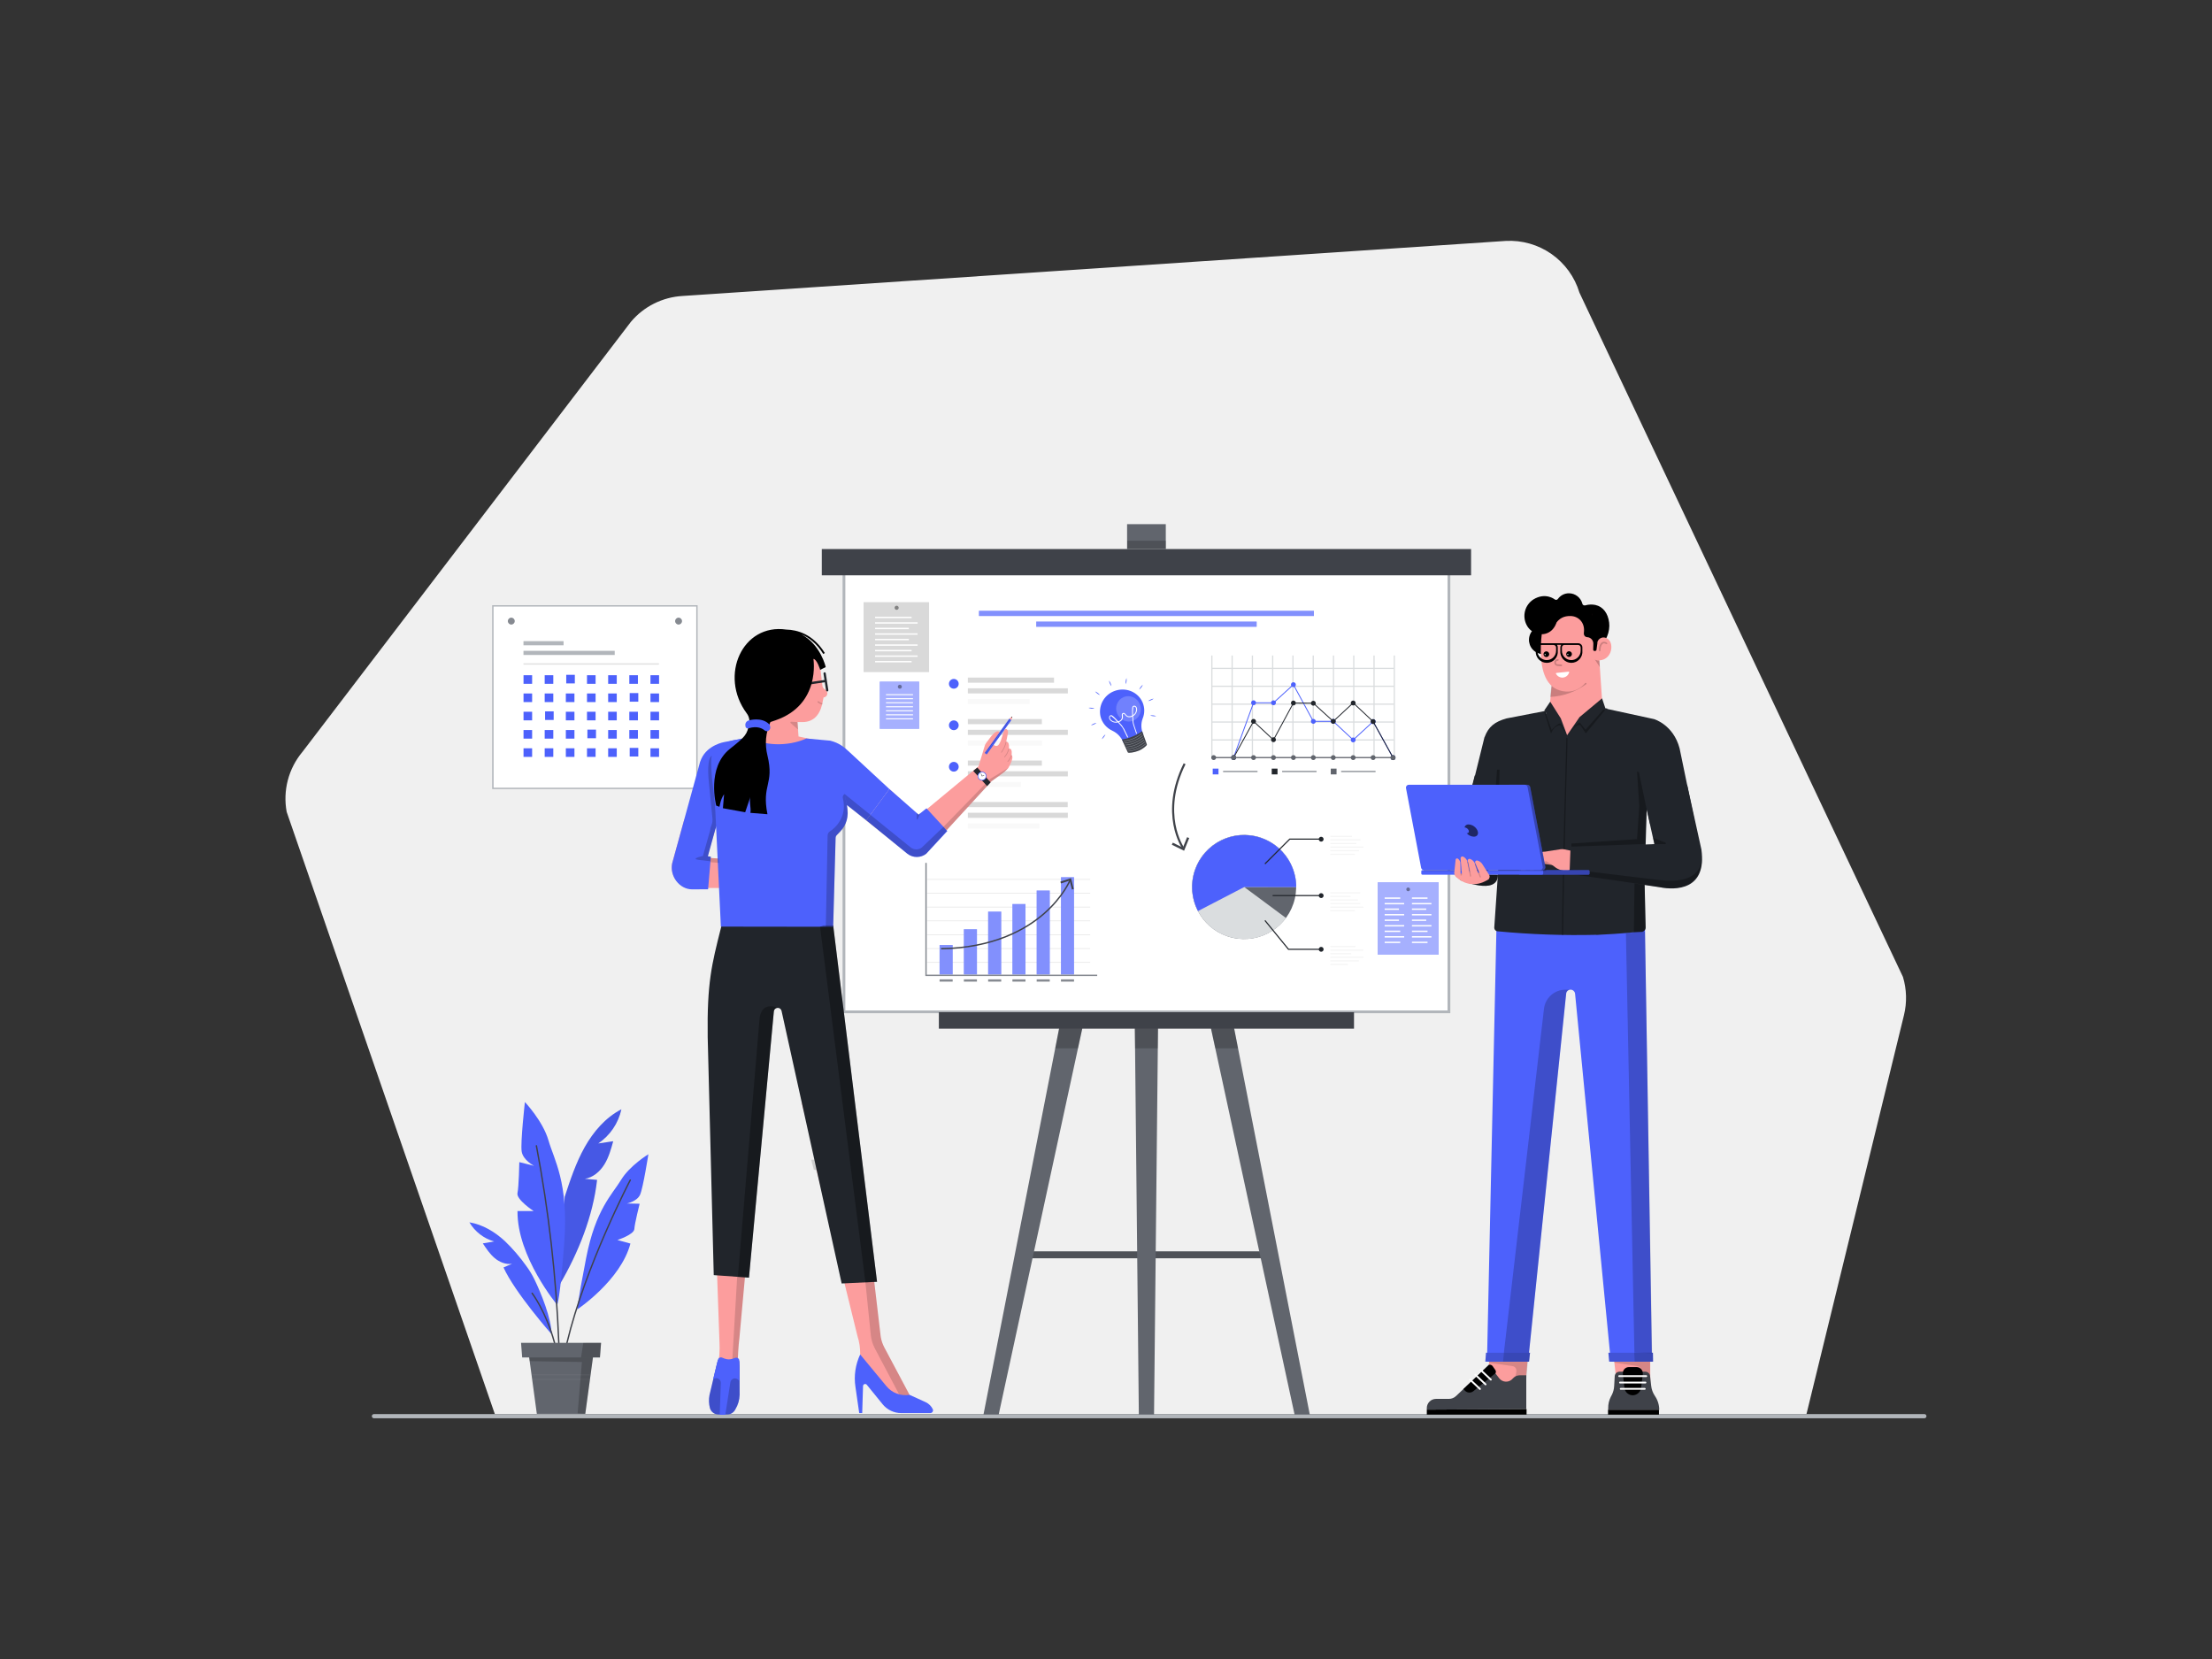 <a0:svg xmlns:a0="http://www.w3.org/2000/svg" class="gridItem__media" version="1.1" id="Layer_1" xmlns="&lt;http://www.w3.org/2000/svg&gt;" xmlns:xlink="&lt;http://www.w3.org/1999/xlink&gt;" x="0px" y="0px" width="1600" height="1200" viewBox="0 0 1600 1200" style="enable-background:new 0 0 1600 1200;" xml:space="preserve" fill="none">
<a0:rect x="0" y="0" width="1600" height="1200" fill="#333333" stroke="none"/>
<a0:path d="M1306.67 1022.85H357.93L207.36 587.271C205.947 579.647 206.234 571.804 208.201 564.304C210.168 556.804 213.767 549.83 218.74 543.881L456.27 232.881C460.901 227.347 466.618 222.823 473.069 219.589C479.519 216.355 486.565 214.48 493.77 214.081L1089.11 174.271C1100.91 173.623 1112.58 176.959 1122.26 183.743C1131.93 190.528 1139.04 200.367 1142.45 211.681L1376.45 706.611C1379.17 715.609 1379.42 725.171 1377.19 734.301L1306.67 1022.85Z" fill="#F0F0F0"/>
<a0:path d="M504.11 438.23H356.54V570.25H504.11V438.23Z" fill="white"/>
<a0:path d="M504.61 570.75H356V437.75H504.61V570.75ZM357.04 569.75H503.61V438.75H357L357.04 569.75Z" fill="#B2B6BB"/>
<a0:path d="M384.9 488.4H378.68V494.62H384.9V488.4Z" class="change-color-in-svg" fill="#4D61FC"/>
<a0:path d="M400.21 488.4H393.99V494.62H400.21V488.4Z" class="change-color-in-svg" fill="#4D61FC"/>
<a0:path d="M415.79 488.109H409.57V494.329H415.79V488.109Z" class="change-color-in-svg" fill="#4D61FC"/>
<a0:path d="M430.81 488.4H424.59V494.62H430.81V488.4Z" class="change-color-in-svg" fill="#4D61FC"/>
<a0:path d="M446.12 488.4H439.9V494.62H446.12V488.4Z" class="change-color-in-svg" fill="#4D61FC"/>
<a0:path d="M461.42 488.4H455.2V494.62H461.42V488.4Z" class="change-color-in-svg" fill="#4D61FC"/>
<a0:path d="M476.72 488.4H470.5V494.62H476.72V488.4Z" class="change-color-in-svg" fill="#4D61FC"/>
<a0:path d="M384.9 501.609H378.68V507.829H384.9V501.609Z" class="change-color-in-svg" fill="#4D61FC"/>
<a0:path d="M400.21 501.609H393.99V507.829H400.21V501.609Z" class="change-color-in-svg" fill="#4D61FC"/>
<a0:path d="M415.51 501.609H409.29V507.829H415.51V501.609Z" class="change-color-in-svg" fill="#4D61FC"/>
<a0:path d="M430.81 501.609H424.59V507.829H430.81V501.609Z" class="change-color-in-svg" fill="#4D61FC"/>
<a0:path d="M446.12 501.609H439.9V507.829H446.12V501.609Z" class="change-color-in-svg" fill="#4D61FC"/>
<a0:path d="M461.7 501.33H455.48V507.55H461.7V501.33Z" class="change-color-in-svg" fill="#4D61FC"/>
<a0:path d="M476.72 501.609H470.5V507.829H476.72V501.609Z" class="change-color-in-svg" fill="#4D61FC"/>
<a0:path d="M384.9 514.83H378.68V521.05H384.9V514.83Z" class="change-color-in-svg" fill="#4D61FC"/>
<a0:path d="M400.49 514.551H394.27V520.771H400.49V514.551Z" class="change-color-in-svg" fill="#4D61FC"/>
<a0:path d="M415.51 514.83H409.29V521.05H415.51V514.83Z" class="change-color-in-svg" fill="#4D61FC"/>
<a0:path d="M430.81 514.83H424.59V521.05H430.81V514.83Z" class="change-color-in-svg" fill="#4D61FC"/>
<a0:path d="M446.12 514.83H439.9V521.05H446.12V514.83Z" class="change-color-in-svg" fill="#4D61FC"/>
<a0:path d="M461.42 514.83H455.2V521.05H461.42V514.83Z" class="change-color-in-svg" fill="#4D61FC"/>
<a0:path d="M476.72 514.83H470.5V521.05H476.72V514.83Z" class="change-color-in-svg" fill="#4D61FC"/>
<a0:path d="M384.9 528.051H378.68V534.271H384.9V528.051Z" class="change-color-in-svg" fill="#4D61FC"/>
<a0:path d="M400.21 528.051H393.99V534.271H400.21V528.051Z" class="change-color-in-svg" fill="#4D61FC"/>
<a0:path d="M415.51 528.051H409.29V534.271H415.51V528.051Z" class="change-color-in-svg" fill="#4D61FC"/>
<a0:path d="M431.1 527.76H424.88V533.98H431.1V527.76Z" class="change-color-in-svg" fill="#4D61FC"/>
<a0:path d="M446.12 528.051H439.9V534.271H446.12V528.051Z" class="change-color-in-svg" fill="#4D61FC"/>
<a0:path d="M461.42 528.051H455.2V534.271H461.42V528.051Z" class="change-color-in-svg" fill="#4D61FC"/>
<a0:path d="M476.72 528.051H470.5V534.271H476.72V528.051Z" class="change-color-in-svg" fill="#4D61FC"/>
<a0:path d="M384.9 541.26H378.68V547.48H384.9V541.26Z" class="change-color-in-svg" fill="#4D61FC"/>
<a0:path d="M400.21 541.26H393.99V547.48H400.21V541.26Z" class="change-color-in-svg" fill="#4D61FC"/>
<a0:path d="M415.51 541.26H409.29V547.48H415.51V541.26Z" class="change-color-in-svg" fill="#4D61FC"/>
<a0:path d="M430.81 541.26H424.59V547.48H430.81V541.26Z" class="change-color-in-svg" fill="#4D61FC"/>
<a0:path d="M446.12 541.26H439.9V547.48H446.12V541.26Z" class="change-color-in-svg" fill="#4D61FC"/>
<a0:path d="M461.7 540.98H455.48V547.201H461.7V540.98Z" class="change-color-in-svg" fill="#4D61FC"/>
<a0:path d="M476.72 541.26H470.5V547.48H476.72V541.26Z" class="change-color-in-svg" fill="#4D61FC"/>
<a0:path d="M476.64 479.76H378.64V480.76H476.64V479.76Z" fill="#E1E1E1"/>
<a0:path d="M444.64 470.76H378.64V473.76H444.64V470.76Z" fill="#B2B6BB"/>
<a0:path d="M407.64 463.76H378.64V466.76H407.64V463.76Z" fill="#B2B6BB"/>
<a0:path d="M490.83 451.76C492.211 451.76 493.33 450.64 493.33 449.26C493.33 447.879 492.211 446.76 490.83 446.76C489.449 446.76 488.33 447.879 488.33 449.26C488.33 450.64 489.449 451.76 490.83 451.76Z" fill="#868A91"/>
<a0:path d="M369.83 451.76C371.211 451.76 372.33 450.64 372.33 449.26C372.33 447.879 371.211 446.76 369.83 446.76C368.449 446.76 367.33 447.879 367.33 449.26C367.33 450.64 368.449 451.76 369.83 451.76Z" fill="#868A91"/>
<a0:path d="M1392.12 1025.86H270.3C269.932 1025.82 269.592 1025.64 269.346 1025.36C269.1 1025.09 268.963 1024.73 268.963 1024.36C268.963 1023.99 269.1 1023.63 269.346 1023.35C269.592 1023.08 269.932 1022.9 270.3 1022.86H1392.12C1392.49 1022.9 1392.83 1023.08 1393.07 1023.35C1393.32 1023.63 1393.46 1023.99 1393.46 1024.36C1393.46 1024.73 1393.32 1025.09 1393.07 1025.36C1392.83 1025.64 1392.49 1025.82 1392.12 1025.86V1025.86Z" fill="#B2B6BB"/>
<a0:path d="M920.39 905.141H741.39V910.141H920.39V905.141Z" fill="#61656D"/>
<a0:path opacity="0.2" d="M920.39 905.141H741.39V910.141H920.39V905.141Z" fill="black"/>
<a0:path d="M834.75 1023.14H823.75L820.75 732.141H837.75L834.75 1023.14Z" fill="#61656D"/>
<a0:path d="M947.39 1023.14H936.39L873.39 732.141H890.39L947.39 1023.14Z" fill="#61656D"/>
<a0:path d="M711.39 1023.14H722.39L785.39 732.141H768.39L711.39 1023.14Z" fill="#61656D"/>
<a0:path d="M1048.05 409H610.46V731.88H1048.05V409Z" fill="white"/>
<a0:path d="M1048.05 409H610.46V731.88H1048.05V409Z" stroke="#B2B6BB" stroke-width="2" stroke-miterlimit="10"/>
<a0:path d="M1064.07 397.141H594.43V416.141H1064.07V397.141Z" fill="#3F4249"/>
<a0:path d="M979.39 732.141H679.11V744.071H979.39V732.141Z" fill="#3F4249"/>
<a0:path opacity="0.15" d="M672.04 435.57H624.65V486.14H672.04V435.57Z" fill="black"/>
<a0:path opacity="0.4" d="M650.05 439.621C650.05 439.914 649.963 440.2 649.8 440.444C649.637 440.688 649.405 440.877 649.134 440.989C648.863 441.101 648.565 441.129 648.277 441.071C647.99 441.014 647.726 440.872 647.52 440.664C647.313 440.456 647.173 440.191 647.117 439.903C647.061 439.615 647.092 439.318 647.205 439.047C647.319 438.777 647.51 438.547 647.755 438.385C648 438.224 648.287 438.139 648.58 438.141C648.774 438.141 648.966 438.179 649.145 438.253C649.324 438.328 649.486 438.437 649.623 438.575C649.759 438.712 649.868 438.876 649.941 439.055C650.014 439.235 650.051 439.427 650.05 439.621Z" fill="black"/>
<a0:path d="M659.4 446.1H632.98V447.1H659.4V446.1Z" fill="white"/>
<a0:path d="M663.72 450.1H632.98V451.1H663.72V450.1Z" fill="white"/>
<a0:path d="M657.4 454.1H632.98V455.1H657.4V454.1Z" fill="white"/>
<a0:path d="M663.72 458.1H632.98V459.1H663.72V458.1Z" fill="white"/>
<a0:path d="M657.4 462.1H632.98V463.1H657.4V462.1Z" fill="white"/>
<a0:path d="M663.72 466.1H632.98V467.1H663.72V466.1Z" fill="white"/>
<a0:path d="M659.4 470.1H632.98V471.1H659.4V470.1Z" fill="white"/>
<a0:path d="M663.72 474.1H632.98V475.1H663.72V474.1Z" fill="white"/>
<a0:path d="M659.4 478.1H632.98V479.1H659.4V478.1Z" fill="white"/>
<a0:path d="M1040.64 638.23H996.51V690.521H1040.64V638.23Z" class="change-color-in-svg" fill="#4D61FC"/>
<a0:path opacity="0.5" d="M1040.64 638.23H996.51V690.521H1040.64V638.23Z" fill="white"/>
<a0:path opacity="0.4" d="M1019.91 643.289C1019.91 643.554 1019.83 643.813 1019.68 644.034C1019.54 644.254 1019.33 644.426 1019.08 644.527C1018.84 644.629 1018.57 644.655 1018.31 644.603C1018.05 644.552 1017.81 644.424 1017.62 644.237C1017.44 644.049 1017.31 643.811 1017.26 643.551C1017.2 643.291 1017.23 643.021 1017.33 642.776C1017.43 642.532 1017.61 642.322 1017.83 642.175C1018.05 642.028 1018.3 641.949 1018.57 641.949C1018.93 641.949 1019.27 642.09 1019.52 642.342C1019.77 642.593 1019.91 642.934 1019.91 643.289V643.289Z" fill="black"/>
<a0:path d="M1012.84 649.141H1001.57V650.141H1012.84V649.141Z" fill="white"/>
<a0:path d="M1015.66 653.141H1001.57V654.141H1015.66V653.141Z" fill="white"/>
<a0:path d="M1011.9 657.141H1001.57V658.141H1011.9V657.141Z" fill="white"/>
<a0:path d="M1015.66 661.141H1001.57V662.141H1015.66V661.141Z" fill="white"/>
<a0:path d="M1011.9 665.141H1001.57V666.141H1011.9V665.141Z" fill="white"/>
<a0:path d="M1015.66 669.141H1001.57V670.141H1015.66V669.141Z" fill="white"/>
<a0:path d="M1012.84 673.141H1001.57V674.141H1012.84V673.141Z" fill="white"/>
<a0:path d="M1015.66 677.141H1001.57V678.141H1015.66V677.141Z" fill="white"/>
<a0:path d="M1012.84 681.141H1001.57V682.141H1012.84V681.141Z" fill="white"/>
<a0:path d="M1032.57 649.141H1021.3V650.141H1032.57V649.141Z" fill="white"/>
<a0:path d="M1035.39 653.141H1021.3V654.141H1035.39V653.141Z" fill="white"/>
<a0:path d="M1031.63 657.141H1021.3V658.141H1031.63V657.141Z" fill="white"/>
<a0:path d="M1035.39 661.141H1021.3V662.141H1035.39V661.141Z" fill="white"/>
<a0:path d="M1031.63 665.141H1021.3V666.141H1031.63V665.141Z" fill="white"/>
<a0:path d="M1035.39 669.141H1021.3V670.141H1035.39V669.141Z" fill="white"/>
<a0:path d="M1032.57 673.141H1021.3V674.141H1032.57V673.141Z" fill="white"/>
<a0:path d="M1035.39 677.141H1021.3V678.141H1035.39V677.141Z" fill="white"/>
<a0:path d="M1032.57 681.141H1021.3V682.141H1032.57V681.141Z" fill="white"/>
<a0:path d="M664.87 493.08H636.36V527.14H664.87V493.08Z" class="change-color-in-svg" fill="#4D61FC"/>
<a0:path opacity="0.5" d="M664.87 493.08H636.36V527.14H664.87V493.08Z" fill="white"/>
<a0:path opacity="0.4" d="M652.32 496.709C652.322 496.995 652.239 497.274 652.082 497.512C651.925 497.75 651.701 497.936 651.438 498.047C651.175 498.157 650.885 498.187 650.605 498.133C650.325 498.078 650.068 497.942 649.865 497.741C649.663 497.54 649.525 497.284 649.468 497.004C649.412 496.724 649.44 496.434 649.549 496.171C649.657 495.907 649.842 495.681 650.079 495.523C650.316 495.364 650.595 495.279 650.88 495.279C651.069 495.278 651.256 495.314 651.43 495.385C651.605 495.457 651.764 495.562 651.898 495.695C652.031 495.828 652.138 495.986 652.21 496.16C652.283 496.334 652.32 496.521 652.32 496.709Z" fill="black"/>
<a0:path d="M660.39 502.109H640.87V502.839H660.39V502.109Z" fill="white"/>
<a0:path d="M660.39 505.02H640.87V505.75H660.39V505.02Z" fill="white"/>
<a0:path d="M660.39 507.939H640.87V508.669H660.39V507.939Z" fill="white"/>
<a0:path d="M660.39 510.85H640.87V511.58H660.39V510.85Z" fill="white"/>
<a0:path d="M660.39 513.76H640.87V514.49H660.39V513.76Z" fill="white"/>
<a0:path d="M660.39 516.68H640.87V517.41H660.39V516.68Z" fill="white"/>
<a0:path d="M660.39 519.59H640.87V520.32H660.39V519.59Z" fill="white"/>
<a0:path opacity="0.1" d="M788.57 695.85H670.46V696.35H788.57V695.85Z" fill="black"/>
<a0:path opacity="0.1" d="M788.57 685.85H670.46V686.35H788.57V685.85Z" fill="black"/>
<a0:path opacity="0.1" d="M788.57 675.85H670.46V676.35H788.57V675.85Z" fill="black"/>
<a0:path opacity="0.1" d="M788.57 665.85H670.46V666.35H788.57V665.85Z" fill="black"/>
<a0:path opacity="0.1" d="M788.57 655.85H670.46V656.35H788.57V655.85Z" fill="black"/>
<a0:path opacity="0.1" d="M788.57 645.85H670.46V646.35H788.57V645.85Z" fill="black"/>
<a0:path opacity="0.1" d="M788.57 635.85H670.46V636.35H788.57V635.85Z" fill="black"/>
<a0:path d="M689.09 683.539H679.63V704.899H689.09V683.539Z" class="change-color-in-svg" fill="#4D61FC"/>
<a0:path d="M706.65 672.15H697.19V704.9H706.65V672.15Z" class="change-color-in-svg" fill="#4D61FC"/>
<a0:path d="M724.21 659.4H714.75V704.91H724.21V659.4Z" class="change-color-in-svg" fill="#4D61FC"/>
<a0:path d="M741.77 653.92H732.31V704.91H741.77V653.92Z" class="change-color-in-svg" fill="#4D61FC"/>
<a0:path d="M759.32 644.15H749.86V704.9H759.32V644.15Z" class="change-color-in-svg" fill="#4D61FC"/>
<a0:path d="M776.88 634.51H767.42V704.91H776.88V634.51Z" class="change-color-in-svg" fill="#4D61FC"/>
<a0:path d="M689.09 708.391H679.63V710.031H689.09V708.391Z" fill="#868A91"/>
<a0:path d="M706.65 708.391H697.19V710.031H706.65V708.391Z" fill="#868A91"/>
<a0:path d="M724.21 708.391H714.75V710.031H724.21V708.391Z" fill="#868A91"/>
<a0:path d="M741.77 708.391H732.31V710.031H741.77V708.391Z" fill="#868A91"/>
<a0:path d="M759.32 708.391H749.86V710.031H759.32V708.391Z" fill="#868A91"/>
<a0:path d="M776.88 708.391H767.42V710.031H776.88V708.391Z" fill="#868A91"/>
<a0:path opacity="0.3" d="M689.09 683.539H679.63V704.899H689.09V683.539Z" fill="white"/>
<a0:path opacity="0.3" d="M706.65 672.15H697.19V704.9H706.65V672.15Z" fill="white"/>
<a0:path opacity="0.3" d="M724.21 659.4H714.75V704.91H724.21V659.4Z" fill="white"/>
<a0:path opacity="0.3" d="M741.77 653.92H732.31V704.91H741.77V653.92Z" fill="white"/>
<a0:path opacity="0.3" d="M759.32 644.15H749.86V704.9H759.32V644.15Z" fill="white"/>
<a0:path opacity="0.3" d="M776.88 634.51H767.42V704.91H776.88V634.51Z" fill="white"/>
<a0:path d="M793.63 705.991H669.32V624.141H670.32V704.991H793.63V705.991Z" fill="#868A91"/>
<a0:path d="M776.65 643.069L775.34 643.399L773.73 636.939L767.41 639.009L766.99 637.729L774.69 635.199L776.65 643.069Z" fill="#3F4249"/>
<a0:path d="M680.71 686.74V685.74C718.6 685.18 741.83 671.74 754.66 660.63C768.55 648.56 773.55 636.46 773.6 636.34L774.53 636.71C774.53 636.83 769.41 649.12 755.36 661.35C742.38 672.62 718.92 686.17 680.71 686.74Z" fill="#3F4249"/>
<a0:path d="M950.39 441.82H708.11V445.56H950.39V441.82Z" class="change-color-in-svg" fill="#4D61FC"/>
<a0:path d="M908.96 449.619H749.54V453.359H908.96V449.619Z" class="change-color-in-svg" fill="#4D61FC"/>
<a0:path opacity="0.3" d="M950.39 441.82H708.11V445.56H950.39V441.82Z" fill="white"/>
<a0:path opacity="0.3" d="M908.96 449.619H749.54V453.359H908.96V449.619Z" fill="white"/>
<a0:path d="M936.615 649.895C941.218 629.618 928.512 609.448 908.234 604.845C887.957 600.241 867.787 612.948 863.184 633.226C858.58 653.503 871.287 673.673 891.564 678.276C911.842 682.88 932.012 670.173 936.615 649.895Z" fill="#61656D"/>
<a0:path d="M937.6 641.621C937.6 631.635 933.633 622.059 926.572 614.998C919.512 607.937 909.935 603.971 899.95 603.971C889.964 603.971 880.388 607.937 873.327 614.998C866.267 622.059 862.3 631.635 862.3 641.621C862.3 642.481 862.3 643.341 862.4 644.191C862.4 644.411 862.4 644.621 862.45 644.841C862.52 645.671 862.61 646.501 862.74 647.321C862.734 647.414 862.734 647.507 862.74 647.601C862.85 648.311 862.99 649.021 863.15 649.721C863.21 650.011 863.28 650.301 863.35 650.591C863.49 651.161 863.65 651.731 863.82 652.301C863.99 652.871 864.15 653.301 864.32 653.851L864.65 654.771C866.521 659.774 869.433 664.323 873.195 668.116C876.957 671.909 881.482 674.859 886.47 676.771V676.771C890.785 678.437 895.374 679.285 900 679.271C905.874 679.256 911.664 677.867 916.906 675.216C922.147 672.564 926.697 668.724 930.19 664.001L900 641.621H937.6Z" fill="#DADDDF"/>
<a0:path d="M900 641.621L866.52 659.001C863.897 653.938 862.458 648.345 862.312 642.645C862.166 636.944 863.317 631.285 865.678 626.095C868.038 620.904 871.547 616.318 875.939 612.681C880.331 609.045 885.492 606.453 891.032 605.103C896.571 603.752 902.346 603.677 907.919 604.884C913.492 606.091 918.718 608.548 923.202 612.07C927.687 615.591 931.313 620.086 933.807 625.213C936.301 630.341 937.598 635.968 937.6 641.671L900 641.621Z" class="change-color-in-svg" fill="#4D61FC"/>
<a0:path d="M915.24 625.171L914.67 624.591L932.71 606.551H955.64V607.361H933.05L915.24 625.171Z" fill="#21252B"/>
<a0:path d="M955.65 647.391H920.53V648.201H955.65V647.391Z" fill="#21252B"/>
<a0:path d="M955.64 687.049H931.8L931.67 686.9L914.64 666.03L915.27 665.52L932.18 686.24H955.64V687.049Z" fill="#21252B"/>
<a0:path d="M957.39 607C957.392 607.346 957.291 607.686 957.1 607.975C956.909 608.264 956.636 608.49 956.317 608.624C955.997 608.758 955.645 608.794 955.305 608.727C954.965 608.661 954.652 608.495 954.406 608.251C954.161 608.006 953.993 607.695 953.924 607.355C953.856 607.015 953.89 606.663 954.022 606.342C954.155 606.022 954.379 605.748 954.667 605.555C954.955 605.363 955.294 605.26 955.64 605.26C956.103 605.26 956.546 605.443 956.874 605.769C957.202 606.095 957.387 606.537 957.39 607Z" fill="#21252B"/>
<a0:path d="M957.39 647.801C957.392 648.147 957.291 648.486 957.1 648.776C956.909 649.065 956.636 649.29 956.317 649.424C955.997 649.558 955.645 649.595 955.305 649.528C954.965 649.462 954.652 649.296 954.406 649.052C954.161 648.807 953.993 648.495 953.924 648.156C953.856 647.816 953.89 647.464 954.022 647.143C954.155 646.823 954.379 646.549 954.667 646.356C954.955 646.163 955.294 646.061 955.64 646.061C955.869 646.059 956.097 646.103 956.309 646.19C956.521 646.277 956.714 646.405 956.877 646.567C957.04 646.728 957.169 646.921 957.257 647.132C957.345 647.344 957.39 647.571 957.39 647.801V647.801Z" fill="#21252B"/>
<a0:path d="M957.39 686.65C957.392 686.997 957.291 687.336 957.1 687.625C956.909 687.914 956.636 688.14 956.317 688.274C955.997 688.408 955.645 688.444 955.305 688.378C954.965 688.311 954.652 688.146 954.406 687.901C954.161 687.657 953.993 687.345 953.924 687.005C953.856 686.666 953.89 686.313 954.022 685.993C954.155 685.672 954.379 685.399 954.667 685.206C954.955 685.013 955.294 684.91 955.64 684.91C955.869 684.909 956.097 684.953 956.309 685.04C956.521 685.127 956.714 685.255 956.877 685.416C957.04 685.578 957.169 685.77 957.257 685.982C957.345 686.194 957.39 686.421 957.39 686.65V686.65Z" fill="#21252B"/>
<a0:g opacity="0.2">
<a0:path opacity="0.2" d="M977.92 604.551H962.24V605.361H977.92V604.551Z" fill="black"/>
<a0:path opacity="0.2" d="M984.15 607.141H962.24V607.951H984.15V607.141Z" fill="black"/>
<a0:path opacity="0.2" d="M981.08 609.74H962.24V610.55H981.08V609.74Z" fill="black"/>
<a0:path opacity="0.2" d="M986.21 612.33H962.24V613.14H986.21V612.33Z" fill="black"/>
<a0:path opacity="0.2" d="M983.01 614.932H962.24V615.742H983.01V614.932Z" fill="black"/>
<a0:path opacity="0.2" d="M980.03 617.521H962.24V618.331H980.03V617.521Z" fill="black"/>
</a0:g>
<a0:g opacity="0.2">
<a0:path opacity="0.2" d="M983.88 645.391H962.24V646.201H983.88V645.391Z" fill="black"/>
<a0:path opacity="0.2" d="M976.87 647.99H962.24V648.8H976.87V647.99Z" fill="black"/>
<a0:path opacity="0.2" d="M982.13 650.58H962.24V651.39H982.13V650.58Z" fill="black"/>
<a0:path opacity="0.2" d="M983.88 653.18H962.24V653.99H983.88V653.18Z" fill="black"/>
<a0:path opacity="0.2" d="M986.21 655.771H962.24V656.581H986.21V655.771Z" fill="black"/>
<a0:path opacity="0.2" d="M980.03 658.371H962.24V659.181H980.03V658.371Z" fill="black"/>
</a0:g>
<a0:g opacity="0.2">
<a0:path opacity="0.2" d="M980.38 684.24H962.24V685.05H980.38V684.24Z" fill="black"/>
<a0:path opacity="0.2" d="M986.21 686.84H962.24V687.65H986.21V686.84Z" fill="black"/>
<a0:path opacity="0.2" d="M977.39 689.43H962.24V690.24H977.39V689.43Z" fill="black"/>
<a0:path opacity="0.2" d="M986.21 692.031H962.24V692.841H986.21V692.031Z" fill="black"/>
<a0:path opacity="0.2" d="M982.95 694.621H962.24V695.431H982.95V694.621Z" fill="black"/>
<a0:path opacity="0.2" d="M975 697.221H962.24V698.031H975V697.221Z" fill="black"/>
</a0:g>
<a0:path opacity="0.15" d="M762.4 490.109H700.08V493.819H762.4V490.109Z" fill="black"/>
<a0:path opacity="0.15" d="M772.39 497.869H700.08V501.579H772.39V497.869Z" fill="black"/>
<a0:g opacity="0.15">
<a0:path opacity="0.15" d="M744.76 505.619H700.08V509.329H744.76V505.619Z" fill="black"/>
</a0:g>
<a0:path d="M693.44 494.615C693.44 492.668 691.862 491.09 689.915 491.09C687.968 491.09 686.39 492.668 686.39 494.615C686.39 496.562 687.968 498.14 689.915 498.14C691.862 498.14 693.44 496.562 693.44 494.615Z" class="change-color-in-svg" fill="#4D61FC"/>
<a0:path opacity="0.15" d="M753.6 520.109H700.08V523.819H753.6V520.109Z" fill="black"/>
<a0:path opacity="0.15" d="M772.39 527.869H700.08V531.579H772.39V527.869Z" fill="black"/>
<a0:g opacity="0.15">
<a0:path opacity="0.15" d="M753.73 535.619H700.08V539.329H753.73V535.619Z" fill="black"/>
</a0:g>
<a0:path d="M693.44 524.615C693.44 522.668 691.862 521.09 689.915 521.09C687.968 521.09 686.39 522.668 686.39 524.615C686.39 526.562 687.968 528.14 689.915 528.14C691.862 528.14 693.44 526.562 693.44 524.615Z" class="change-color-in-svg" fill="#4D61FC"/>
<a0:path opacity="0.15" d="M753.6 550.109H700.08V553.819H753.6V550.109Z" fill="black"/>
<a0:path opacity="0.15" d="M772.39 557.869H700.08V561.579H772.39V557.869Z" fill="black"/>
<a0:g opacity="0.15">
<a0:path opacity="0.15" d="M738.45 565.619H700.08V569.329H738.45V565.619Z" fill="black"/>
</a0:g>
<a0:path d="M693.44 554.615C693.44 552.668 691.862 551.09 689.915 551.09C687.968 551.09 686.39 552.668 686.39 554.615C686.39 556.562 687.968 558.14 689.915 558.14C691.862 558.14 693.44 556.562 693.44 554.615Z" class="change-color-in-svg" fill="#4D61FC"/>
<a0:path opacity="0.15" d="M772.31 580.109H700.08V583.819H772.31V580.109Z" fill="black"/>
<a0:path opacity="0.15" d="M772.39 587.869H700.08V591.579H772.39V587.869Z" fill="black"/>
<a0:g opacity="0.15">
<a0:path opacity="0.15" d="M751.87 595.619H700.08V599.329H751.87V595.619Z" fill="black"/>
</a0:g>
<a0:path d="M693.44 584.615C693.44 582.668 691.862 581.09 689.915 581.09C687.968 581.09 686.39 582.668 686.39 584.615C686.39 586.562 687.968 588.14 689.915 588.14C691.862 588.14 693.44 586.562 693.44 584.615Z" class="change-color-in-svg" fill="#4D61FC"/>
<a0:path d="M847.6 611L848.33 609.52L855.62 613.1L858.66 605.57L860.19 606.18L856.48 615.36L847.6 611Z" fill="#3F4249"/>
<a0:path d="M855.62 613.099C855.62 613.099 838.89 588.639 856.86 552.439" stroke="#3F4249" stroke-width="1.5" stroke-miterlimit="10"/>
<a0:path opacity="0.2" d="M821.02 758.27H837.48L837.63 744.07H820.75L821.02 758.27Z" fill="black"/>
<a0:path opacity="0.2" d="M879.05 758.27H895.51L892.73 744.07H875.97L879.05 758.27Z" fill="black"/>
<a0:path opacity="0.2" d="M779.74 758.27H763.27L766.06 744.07H782.81L779.74 758.27Z" fill="black"/>
<a0:path d="M843.25 379.141H815.25V397.141H843.25V379.141Z" fill="#61656D"/>
<a0:path opacity="0.2" d="M843.39 391.141H815.39V397.141H843.39V391.141Z" fill="black"/>
<a0:path d="M826.54 519.69C828.048 516.029 828.048 511.92 826.54 508.26C823.24 500.26 813.83 496.65 805.67 500C802.132 501.414 799.218 504.048 797.455 507.425C795.692 510.802 795.197 514.699 796.06 518.41C796.636 520.607 797.691 522.649 799.148 524.392C800.605 526.134 802.429 527.534 804.49 528.49C808.125 530.174 810.985 533.177 812.49 536.89L812.63 537.24L827 531.33L826.86 530.99C825.277 527.41 825.162 523.353 826.54 519.69Z" class="change-color-in-svg" fill="#4D61FC"/>
<a0:path d="M811.51 534.869C814.159 534.523 816.747 533.81 819.2 532.749C821.688 531.785 824.027 530.476 826.15 528.859C826.15 528.859 829.33 537.789 829.57 538.449C829.88 539.279 826.19 541.989 823.93 542.919C820.57 544.299 816.21 544.919 815.79 544.259C815.37 543.599 811.51 534.869 811.51 534.869Z" fill="#3F4249"/>
<a0:path d="M822.21 530.79C822.17 530.805 822.127 530.811 822.085 530.808C822.043 530.806 822.001 530.795 821.963 530.776C821.925 530.758 821.891 530.732 821.863 530.7C821.835 530.668 821.813 530.631 821.8 530.591L819.8 524.591C819.471 523.621 819.269 522.612 819.2 521.591C819.2 520.711 819.08 519.59 819.02 518.32L818.92 518.37C818.349 518.644 817.727 518.793 817.095 518.809C816.462 518.824 815.833 518.706 815.25 518.461C814.657 518.093 814.143 517.61 813.74 517.04C813.26 516.44 813.07 516.24 812.74 516.35L812.42 516.48C812.09 516.66 812.09 516.93 812.18 517.7C812.29 518.389 812.262 519.092 812.1 519.771C811.859 520.356 811.494 520.883 811.032 521.316C810.57 521.749 810.02 522.078 809.42 522.281H809.32C810.14 523.191 810.91 524.07 811.49 524.73L813.18 527.29L815.95 533C815.98 533.077 815.979 533.163 815.949 533.239C815.919 533.316 815.862 533.379 815.788 533.415C815.714 533.452 815.629 533.459 815.549 533.436C815.47 533.413 815.403 533.361 815.36 533.29L812.61 527.61C812.173 526.716 811.622 525.883 810.97 525.13C810.23 524.29 809.43 523.38 808.64 522.51C807.2 522.906 805.663 522.72 804.36 521.99C802.3 520.81 801.91 519.17 802.43 518.14C802.505 517.969 802.614 517.815 802.75 517.687C802.887 517.559 803.047 517.459 803.222 517.394C803.397 517.329 803.584 517.299 803.771 517.307C803.958 517.315 804.141 517.36 804.31 517.44C805.08 517.77 807.03 519.78 808.85 521.76L809.17 521.64C809.672 521.464 810.135 521.19 810.53 520.832C810.925 520.475 811.244 520.043 811.47 519.56C811.588 518.956 811.588 518.335 811.47 517.73C811.39 517.01 811.31 516.26 812.08 515.85L812.42 515.711C813.26 515.451 813.72 516.04 814.17 516.61C814.527 517.116 814.979 517.547 815.5 517.88C815.998 518.063 816.528 518.145 817.059 518.121C817.589 518.097 818.11 517.968 818.59 517.74L818.91 517.6C818.81 514.91 818.79 512.11 819.09 511.34C819.155 511.165 819.255 511.003 819.383 510.866C819.512 510.729 819.666 510.619 819.837 510.542C820.008 510.464 820.193 510.422 820.38 510.417C820.568 510.411 820.755 510.443 820.93 510.51C822.02 510.88 822.93 512.32 822.26 514.61C822.066 515.325 821.731 515.993 821.274 516.575C820.817 517.158 820.248 517.642 819.6 518C819.6 519.18 819.71 520.39 819.78 521.51C819.847 522.501 820.042 523.479 820.36 524.42L822.36 530.42C822.379 530.49 822.374 530.564 822.347 530.631C822.32 530.698 822.272 530.754 822.21 530.79V530.79ZM820.13 511.15C820.033 511.191 819.946 511.251 819.874 511.327C819.802 511.402 819.746 511.492 819.71 511.59C819.452 513.466 819.405 515.365 819.57 517.25C820.583 516.601 821.32 515.6 821.64 514.44C822.17 512.56 821.54 511.44 820.73 511.14C820.536 511.069 820.322 511.072 820.13 511.15V511.15ZM803.35 518C803.159 518.085 803.003 518.234 802.91 518.42C802.53 519.19 802.91 520.42 804.59 521.42C805.618 522.023 806.831 522.229 808 522C806.795 520.541 805.426 519.226 803.92 518.081C803.835 518.03 803.741 517.997 803.643 517.984C803.545 517.97 803.445 517.976 803.35 518V518Z" fill="white"/>
<a0:path d="M819.76 534.471C817.587 535.395 815.276 535.952 812.92 536.121C812.897 536.122 812.874 536.119 812.852 536.111C812.83 536.103 812.81 536.091 812.794 536.075C812.777 536.059 812.763 536.04 812.754 536.018C812.745 535.997 812.74 535.974 812.74 535.951C812.743 535.906 812.761 535.865 812.793 535.833C812.824 535.802 812.866 535.783 812.91 535.781C817.579 535.378 822.012 533.552 825.61 530.551C825.645 530.521 825.689 530.504 825.735 530.504C825.781 530.504 825.826 530.521 825.86 530.551C825.893 530.584 825.911 530.629 825.911 530.676C825.911 530.722 825.893 530.767 825.86 530.801C824.025 532.327 821.968 533.564 819.76 534.471V534.471Z" fill="#868A91"/>
<a0:path d="M820.37 535.94C818.198 536.869 815.887 537.43 813.53 537.6C813.507 537.601 813.484 537.598 813.462 537.59C813.44 537.582 813.42 537.57 813.403 537.554C813.387 537.538 813.373 537.519 813.364 537.497C813.355 537.476 813.35 537.453 813.35 537.43C813.35 537.384 813.368 537.34 813.399 537.306C813.431 537.273 813.474 537.253 813.52 537.25C818.19 536.86 822.625 535.037 826.22 532.03C826.252 531.998 826.295 531.98 826.34 531.98C826.385 531.98 826.428 531.998 826.46 532.03C826.493 532.064 826.511 532.108 826.511 532.155C826.511 532.202 826.493 532.247 826.46 532.28C824.63 533.806 822.576 535.04 820.37 535.94V535.94Z" fill="#868A91"/>
<a0:path d="M821 537.421C818.825 538.351 816.51 538.913 814.15 539.081C814.105 539.081 814.062 539.063 814.03 539.031C813.998 538.999 813.98 538.956 813.98 538.911C813.98 538.864 813.997 538.82 814.029 538.787C814.061 538.753 814.104 538.733 814.15 538.731C818.82 538.339 823.255 536.516 826.85 533.511C826.882 533.479 826.925 533.461 826.97 533.461C827.015 533.461 827.058 533.479 827.09 533.511C827.12 533.545 827.137 533.59 827.137 533.636C827.137 533.682 827.12 533.726 827.09 533.761C825.259 535.284 823.205 536.519 821 537.421V537.421Z" fill="#868A91"/>
<a0:path d="M821.59 538.9C819.413 539.824 817.099 540.385 814.74 540.56C814.696 540.558 814.654 540.539 814.623 540.508C814.591 540.476 814.573 540.434 814.57 540.39C814.567 540.367 814.569 540.344 814.576 540.323C814.583 540.301 814.594 540.281 814.609 540.264C814.624 540.247 814.643 540.233 814.664 540.224C814.685 540.214 814.707 540.21 814.73 540.21C819.4 539.82 823.835 537.996 827.43 534.99C827.464 534.958 827.508 534.939 827.555 534.939C827.602 534.939 827.647 534.958 827.68 534.99C827.712 535.022 827.73 535.065 827.73 535.11C827.73 535.155 827.712 535.198 827.68 535.23C825.852 536.76 823.797 537.998 821.59 538.9V538.9Z" fill="#868A91"/>
<a0:path d="M822.19 540.38C820.016 541.304 817.705 541.865 815.35 542.04C815.31 542.031 815.275 542.009 815.25 541.977C815.225 541.945 815.212 541.906 815.212 541.865C815.212 541.825 815.225 541.786 815.25 541.754C815.275 541.722 815.31 541.7 815.35 541.69C820.02 541.3 824.455 539.477 828.05 536.47C828.083 536.438 828.128 536.42 828.175 536.42C828.221 536.42 828.266 536.438 828.3 536.47C828.331 536.502 828.349 536.545 828.349 536.59C828.349 536.635 828.331 536.679 828.3 536.71C826.464 538.241 824.403 539.479 822.19 540.38V540.38Z" fill="#868A91"/>
<a0:path d="M822.8 541.86C820.627 542.784 818.316 543.342 815.96 543.51C815.937 543.513 815.914 543.511 815.893 543.505C815.871 543.498 815.851 543.486 815.834 543.471C815.817 543.456 815.803 543.438 815.794 543.417C815.785 543.396 815.78 543.373 815.78 543.35C815.779 543.327 815.782 543.304 815.79 543.282C815.798 543.261 815.81 543.241 815.826 543.224C815.842 543.207 815.861 543.193 815.883 543.184C815.904 543.175 815.927 543.17 815.95 543.17C820.62 542.78 825.055 540.957 828.65 537.95C828.685 537.921 828.729 537.907 828.774 537.911C828.819 537.914 828.861 537.936 828.89 537.97C828.919 538.005 828.933 538.05 828.93 538.095C828.926 538.14 828.905 538.181 828.87 538.21C827.045 539.73 824.998 540.961 822.8 541.86V541.86Z" fill="#868A91"/>
<a0:path opacity="0.2" d="M819.791 521.281C824.338 519.413 826.452 514.076 824.515 509.361C822.577 504.646 817.321 502.339 812.774 504.207C808.228 506.075 806.113 511.412 808.051 516.127C809.988 520.842 815.245 523.15 819.791 521.281Z" fill="white"/>
<a0:path d="M803.92 496.331C803.68 496.044 803.466 495.736 803.28 495.411C803.095 495.087 802.928 494.753 802.78 494.411C802.64 494.071 802.51 493.721 802.4 493.411C802.284 493.05 802.203 492.678 802.16 492.301C802.407 492.589 802.625 492.9 802.81 493.231C802.994 493.554 803.157 493.888 803.3 494.231C803.448 494.557 803.578 494.891 803.69 495.231C803.797 495.59 803.874 495.958 803.92 496.331V496.331Z" class="change-color-in-svg" fill="#4D61FC"/>
<a0:path d="M795.65 502.781C795.302 502.654 794.967 502.493 794.65 502.301C794.33 502.111 794.02 501.911 793.72 501.691C793.42 501.471 793.14 501.231 792.87 500.981C792.59 500.729 792.338 500.448 792.12 500.141C792.465 500.275 792.799 500.436 793.12 500.621C793.438 500.81 793.745 501.017 794.04 501.241C794.337 501.457 794.62 501.691 794.89 501.941C795.166 502.199 795.421 502.48 795.65 502.781V502.781Z" class="change-color-in-svg" fill="#4D61FC"/>
<a0:path d="M791.71 512.501C791.338 512.57 790.959 512.601 790.58 512.591C789.843 512.594 789.108 512.51 788.39 512.341C788.021 512.256 787.659 512.139 787.31 511.991C787.683 511.926 788.061 511.896 788.44 511.901C788.808 511.899 789.175 511.922 789.54 511.971C789.91 512.011 790.277 512.071 790.64 512.151C791.007 512.234 791.365 512.351 791.71 512.501V512.501Z" class="change-color-in-svg" fill="#4D61FC"/>
<a0:path d="M793.16 522.891C792.868 523.129 792.557 523.343 792.23 523.531C791.907 523.717 791.573 523.884 791.23 524.031C790.89 524.171 790.54 524.301 790.23 524.411C789.869 524.527 789.497 524.607 789.12 524.651C789.394 524.409 789.688 524.191 790 524.001C790.323 523.817 790.657 523.653 791 523.511C791.325 523.362 791.659 523.235 792 523.131C792.378 523.011 792.766 522.931 793.16 522.891V522.891Z" class="change-color-in-svg" fill="#4D61FC"/>
<a0:path d="M799.6 531.16C799.477 531.51 799.317 531.846 799.12 532.16C798.935 532.482 798.732 532.793 798.51 533.09C798.29 533.387 798.053 533.671 797.8 533.94C797.549 534.221 797.267 534.472 796.96 534.69C797.094 534.343 797.258 534.009 797.45 533.69C797.635 533.372 797.838 533.064 798.06 532.77C798.277 532.471 798.514 532.187 798.77 531.92C799.022 531.641 799.3 531.387 799.6 531.16V531.16Z" class="change-color-in-svg" fill="#4D61FC"/>
<a0:path d="M831.92 517.49C832.292 517.421 832.671 517.391 833.05 517.4C833.791 517.396 834.529 517.48 835.25 517.65C835.617 517.733 835.975 517.851 836.32 518C835.95 518.064 835.575 518.095 835.2 518.09C834.829 518.092 834.458 518.069 834.09 518.02C833.724 517.98 833.36 517.92 833 517.84C832.63 517.755 832.269 517.638 831.92 517.49Z" class="change-color-in-svg" fill="#4D61FC"/>
<a0:path d="M830.48 507.1C830.767 506.86 831.075 506.646 831.4 506.46C831.724 506.275 832.058 506.108 832.4 505.96C832.727 505.816 833.061 505.69 833.4 505.58C833.758 505.462 834.126 505.382 834.5 505.34C834.212 505.587 833.901 505.804 833.57 505.99C833.247 506.173 832.913 506.337 832.57 506.48C832.246 506.63 831.912 506.757 831.57 506.86C831.215 506.975 830.85 507.055 830.48 507.1Z" class="change-color-in-svg" fill="#4D61FC"/>
<a0:path d="M824 498.831C824.131 498.484 824.291 498.15 824.48 497.831C824.67 497.511 824.87 497.201 825.09 496.901C825.31 496.601 825.55 496.321 825.8 496.051C826.054 495.773 826.335 495.521 826.64 495.301C826.506 495.646 826.345 495.98 826.16 496.301C825.97 496.621 825.77 496.921 825.55 497.221C825.33 497.517 825.093 497.801 824.84 498.071C824.582 498.347 824.301 498.601 824 498.831V498.831Z" class="change-color-in-svg" fill="#4D61FC"/>
<a0:path d="M814.31 494.89C814.246 494.517 814.216 494.139 814.22 493.76C814.22 493.393 814.24 493.026 814.28 492.66C814.33 492.29 814.39 491.93 814.47 491.56C814.553 491.194 814.671 490.835 814.82 490.49C814.885 490.863 814.915 491.242 814.91 491.62C814.91 491.988 814.89 492.355 814.85 492.72C814.8 493.09 814.74 493.45 814.66 493.81C814.575 494.18 814.458 494.541 814.31 494.89V494.89Z" class="change-color-in-svg" fill="#4D61FC"/>
<a0:path d="M1008.17 535.211H876.39" stroke="#DADDDF" stroke-width="0.86" stroke-miterlimit="10"/>
<a0:path d="M1008.17 522.27H876.39" stroke="#DADDDF" stroke-width="0.86" stroke-miterlimit="10"/>
<a0:path d="M1008.17 509.34H876.39" stroke="#DADDDF" stroke-width="0.86" stroke-miterlimit="10"/>
<a0:path d="M1008.17 496.4H876.39" stroke="#DADDDF" stroke-width="0.86" stroke-miterlimit="10"/>
<a0:path d="M1008.17 483.461H876.39" stroke="#DADDDF" stroke-width="0.86" stroke-miterlimit="10"/>
<a0:path d="M876.58 474.141V547.981" stroke="#DADDDF" stroke-width="0.86" stroke-miterlimit="10"/>
<a0:path d="M891.24 474.141V547.981" stroke="#DADDDF" stroke-width="0.86" stroke-miterlimit="10"/>
<a0:path d="M905.9 474.141V547.981" stroke="#DADDDF" stroke-width="0.86" stroke-miterlimit="10"/>
<a0:path d="M920.56 474.141V547.981" stroke="#DADDDF" stroke-width="0.86" stroke-miterlimit="10"/>
<a0:path d="M935.23 474.141V547.981" stroke="#DADDDF" stroke-width="0.86" stroke-miterlimit="10"/>
<a0:path d="M949.89 474.141V547.981" stroke="#DADDDF" stroke-width="0.86" stroke-miterlimit="10"/>
<a0:path d="M964.55 474.141V547.981" stroke="#DADDDF" stroke-width="0.86" stroke-miterlimit="10"/>
<a0:path d="M979.21 474.141V547.981" stroke="#DADDDF" stroke-width="0.86" stroke-miterlimit="10"/>
<a0:path d="M993.88 474.141V547.981" stroke="#DADDDF" stroke-width="0.86" stroke-miterlimit="10"/>
<a0:path d="M1008.54 474.141V547.981" stroke="#DADDDF" stroke-width="0.86" stroke-miterlimit="10"/>
<a0:path d="M892.31 549.751C893.288 549.751 894.08 548.958 894.08 547.981C894.08 547.003 893.288 546.211 892.31 546.211C891.333 546.211 890.54 547.003 890.54 547.981C890.54 548.958 891.333 549.751 892.31 549.751Z" class="change-color-in-svg" fill="#4D61FC"/>
<a0:path d="M906.72 510.11C907.698 510.11 908.49 509.318 908.49 508.34C908.49 507.363 907.698 506.57 906.72 506.57C905.743 506.57 904.95 507.363 904.95 508.34C904.95 509.318 905.743 510.11 906.72 510.11Z" class="change-color-in-svg" fill="#4D61FC"/>
<a0:path d="M921.14 510.11C922.118 510.11 922.91 509.318 922.91 508.34C922.91 507.363 922.118 506.57 921.14 506.57C920.163 506.57 919.37 507.363 919.37 508.34C919.37 509.318 920.163 510.11 921.14 510.11Z" class="change-color-in-svg" fill="#4D61FC"/>
<a0:path d="M935.55 497.001C936.528 497.001 937.32 496.209 937.32 495.231C937.32 494.253 936.528 493.461 935.55 493.461C934.573 493.461 933.78 494.253 933.78 495.231C933.78 496.209 934.573 497.001 935.55 497.001Z" class="change-color-in-svg" fill="#4D61FC"/>
<a0:path d="M949.97 523.54C950.948 523.54 951.74 522.748 951.74 521.77C951.74 520.792 950.948 520 949.97 520C948.993 520 948.2 520.792 948.2 521.77C948.2 522.748 948.993 523.54 949.97 523.54Z" class="change-color-in-svg" fill="#4D61FC"/>
<a0:path d="M964.39 523.54C965.368 523.54 966.16 522.748 966.16 521.77C966.16 520.792 965.368 520 964.39 520C963.413 520 962.62 520.792 962.62 521.77C962.62 522.748 963.413 523.54 964.39 523.54Z" class="change-color-in-svg" fill="#4D61FC"/>
<a0:path d="M978.8 536.97C979.778 536.97 980.57 536.177 980.57 535.2C980.57 534.222 979.778 533.43 978.8 533.43C977.823 533.43 977.03 534.222 977.03 535.2C977.03 536.177 977.823 536.97 978.8 536.97Z" class="change-color-in-svg" fill="#4D61FC"/>
<a0:path d="M993.22 523.7C994.198 523.7 994.99 522.908 994.99 521.93C994.99 520.953 994.198 520.16 993.22 520.16C992.243 520.16 991.45 520.953 991.45 521.93C991.45 522.908 992.243 523.7 993.22 523.7Z" class="change-color-in-svg" fill="#4D61FC"/>
<a0:path d="M1007.63 549.8C1008.61 549.8 1009.4 549.007 1009.4 548.03C1009.4 547.052 1008.61 546.26 1007.63 546.26C1006.65 546.26 1005.86 547.052 1005.86 548.03C1005.86 549.007 1006.65 549.8 1007.63 549.8Z" class="change-color-in-svg" fill="#4D61FC"/>
<a0:path d="M1007.35 548.191L993.13 522.451L978.8 535.641L964.26 522.101H949.78L935.47 495.751L921.26 508.661H906.95L892.61 548.091L892 547.871L906.5 508.021H921.01L935.64 494.721L950.16 521.451H964.51L978.8 534.761L993.3 521.421L1007.92 547.871L1007.35 548.191Z" class="change-color-in-svg" fill="#4D61FC"/>
<a0:path d="M892.31 547.98L906.72 521.77L921.14 535.18L935.55 508.5L949.97 508.64L964.39 521.77L978.8 508.4L993.22 521.93L1007.63 548.03" stroke="#21252B" stroke-width="0.65" stroke-miterlimit="10"/>
<a0:path d="M892.31 549.751C893.288 549.751 894.08 548.958 894.08 547.981C894.08 547.003 893.288 546.211 892.31 546.211C891.333 546.211 890.54 547.003 890.54 547.981C890.54 548.958 891.333 549.751 892.31 549.751Z" fill="#21252B"/>
<a0:path d="M906.72 523.54C907.698 523.54 908.49 522.748 908.49 521.77C908.49 520.792 907.698 520 906.72 520C905.743 520 904.95 520.792 904.95 521.77C904.95 522.748 905.743 523.54 906.72 523.54Z" fill="#21252B"/>
<a0:path d="M921.14 536.81C922.118 536.81 922.91 536.017 922.91 535.039C922.91 534.062 922.118 533.27 921.14 533.27C920.163 533.27 919.37 534.062 919.37 535.039C919.37 536.017 920.163 536.81 921.14 536.81Z" fill="#21252B"/>
<a0:path d="M935.55 510.27C936.528 510.27 937.32 509.478 937.32 508.5C937.32 507.523 936.528 506.73 935.55 506.73C934.573 506.73 933.78 507.523 933.78 508.5C933.78 509.478 934.573 510.27 935.55 510.27Z" fill="#21252B"/>
<a0:path d="M949.97 510.431C950.948 510.431 951.74 509.638 951.74 508.661C951.74 507.683 950.948 506.891 949.97 506.891C948.993 506.891 948.2 507.683 948.2 508.661C948.2 509.638 948.993 510.431 949.97 510.431Z" fill="#21252B"/>
<a0:path d="M964.39 523.54C965.368 523.54 966.16 522.748 966.16 521.77C966.16 520.792 965.368 520 964.39 520C963.413 520 962.62 520.792 962.62 521.77C962.62 522.748 963.413 523.54 964.39 523.54Z" fill="#21252B"/>
<a0:path d="M978.8 510.27C979.778 510.27 980.57 509.478 980.57 508.5C980.57 507.523 979.778 506.73 978.8 506.73C977.823 506.73 977.03 507.523 977.03 508.5C977.03 509.478 977.823 510.27 978.8 510.27Z" fill="#21252B"/>
<a0:path d="M993.22 523.7C994.198 523.7 994.99 522.908 994.99 521.93C994.99 520.953 994.198 520.16 993.22 520.16C992.243 520.16 991.45 520.953 991.45 521.93C991.45 522.908 992.243 523.7 993.22 523.7Z" fill="#21252B"/>
<a0:path d="M1007.63 549.8C1008.61 549.8 1009.4 549.007 1009.4 548.03C1009.4 547.052 1008.61 546.26 1007.63 546.26C1006.65 546.26 1005.86 547.052 1005.86 548.03C1005.86 549.007 1006.65 549.8 1007.63 549.8Z" fill="#21252B"/>
<a0:path d="M879.57 547.43C879.68 547.763 879.688 548.121 879.594 548.458C879.5 548.795 879.308 549.097 879.042 549.326C878.776 549.554 878.449 549.698 878.101 549.74C877.753 549.782 877.401 549.72 877.089 549.562C876.776 549.403 876.518 549.156 876.346 548.851C876.174 548.545 876.097 548.196 876.124 547.847C876.151 547.498 876.281 547.164 876.497 546.889C876.714 546.613 877.007 546.409 877.34 546.3C877.786 546.155 878.271 546.192 878.689 546.404C879.107 546.616 879.424 546.985 879.57 547.43V547.43Z" fill="#61656D"/>
<a0:path d="M894 547.43C894.107 547.761 894.113 548.116 894.018 548.45C893.924 548.784 893.732 549.083 893.468 549.309C893.204 549.534 892.879 549.677 892.534 549.718C892.189 549.759 891.839 549.697 891.529 549.54C891.22 549.383 890.963 549.138 890.792 548.835C890.621 548.533 890.544 548.186 890.57 547.84C890.595 547.493 890.723 547.162 890.937 546.888C891.15 546.614 891.44 546.41 891.77 546.3C892.216 546.155 892.701 546.192 893.119 546.404C893.537 546.616 893.854 546.985 894 547.43V547.43Z" fill="#61656D"/>
<a0:path d="M908.4 547.43C908.51 547.763 908.518 548.121 908.424 548.458C908.33 548.795 908.138 549.097 907.872 549.326C907.606 549.554 907.279 549.698 906.931 549.74C906.584 549.782 906.231 549.72 905.919 549.562C905.606 549.403 905.348 549.156 905.176 548.851C905.004 548.545 904.927 548.196 904.954 547.847C904.981 547.498 905.111 547.164 905.327 546.889C905.544 546.613 905.837 546.409 906.17 546.3C906.616 546.155 907.101 546.192 907.519 546.404C907.937 546.616 908.254 546.985 908.4 547.43V547.43Z" fill="#61656D"/>
<a0:path d="M922.82 547.43C922.93 547.763 922.938 548.121 922.844 548.458C922.75 548.795 922.558 549.097 922.292 549.326C922.026 549.554 921.699 549.698 921.351 549.74C921.003 549.782 920.651 549.72 920.339 549.562C920.026 549.403 919.768 549.156 919.596 548.851C919.424 548.545 919.347 548.196 919.374 547.847C919.401 547.498 919.531 547.164 919.747 546.889C919.964 546.613 920.257 546.409 920.59 546.3C921.036 546.155 921.521 546.192 921.939 546.404C922.357 546.616 922.674 546.985 922.82 547.43V547.43Z" fill="#61656D"/>
<a0:path d="M937.23 547.43C937.337 547.761 937.343 548.116 937.248 548.45C937.154 548.784 936.962 549.083 936.698 549.309C936.434 549.534 936.109 549.677 935.764 549.718C935.419 549.759 935.069 549.697 934.759 549.54C934.449 549.383 934.193 549.138 934.022 548.835C933.851 548.533 933.774 548.186 933.8 547.84C933.825 547.493 933.953 547.162 934.167 546.888C934.38 546.614 934.67 546.41 935 546.3C935.446 546.155 935.931 546.192 936.349 546.404C936.767 546.616 937.084 546.985 937.23 547.43V547.43Z" fill="#61656D"/>
<a0:path d="M951.65 547.43C951.76 547.763 951.768 548.121 951.674 548.458C951.58 548.795 951.388 549.097 951.122 549.326C950.856 549.554 950.529 549.698 950.181 549.74C949.834 549.782 949.481 549.72 949.169 549.562C948.856 549.403 948.598 549.156 948.426 548.851C948.254 548.545 948.177 548.196 948.204 547.847C948.231 547.498 948.361 547.164 948.577 546.889C948.794 546.613 949.087 546.409 949.42 546.3C949.866 546.155 950.351 546.192 950.769 546.404C951.187 546.616 951.504 546.985 951.65 547.43V547.43Z" fill="#61656D"/>
<a0:path d="M966.06 547.43C966.167 547.761 966.173 548.116 966.078 548.45C965.984 548.784 965.792 549.083 965.528 549.309C965.264 549.534 964.939 549.677 964.594 549.718C964.249 549.759 963.899 549.697 963.589 549.54C963.28 549.383 963.023 549.138 962.852 548.835C962.682 548.533 962.604 548.186 962.63 547.84C962.656 547.493 962.783 547.162 962.997 546.888C963.21 546.614 963.5 546.41 963.83 546.3C964.276 546.155 964.761 546.192 965.179 546.404C965.597 546.616 965.914 546.985 966.06 547.43V547.43Z" fill="#61656D"/>
<a0:path d="M980.48 547.43C980.589 547.763 980.597 548.121 980.503 548.458C980.409 548.795 980.217 549.097 979.952 549.326C979.686 549.554 979.359 549.698 979.011 549.74C978.663 549.782 978.311 549.72 977.998 549.562C977.686 549.403 977.427 549.156 977.256 548.851C977.084 548.545 977.007 548.196 977.034 547.847C977.06 547.498 977.19 547.164 977.407 546.889C977.623 546.613 977.917 546.409 978.25 546.3C978.695 546.155 979.18 546.192 979.598 546.404C980.016 546.616 980.333 546.985 980.48 547.43V547.43Z" fill="#61656D"/>
<a0:path d="M994.9 547.43C995.01 547.763 995.018 548.121 994.924 548.458C994.83 548.795 994.638 549.097 994.372 549.326C994.106 549.554 993.779 549.698 993.431 549.74C993.084 549.782 992.731 549.72 992.419 549.562C992.106 549.403 991.848 549.156 991.676 548.851C991.504 548.545 991.427 548.196 991.454 547.847C991.481 547.498 991.611 547.164 991.827 546.889C992.044 546.613 992.337 546.409 992.67 546.3C993.116 546.155 993.601 546.192 994.019 546.404C994.437 546.616 994.754 546.985 994.9 547.43V547.43Z" fill="#61656D"/>
<a0:path d="M1007.63 549.8C1008.61 549.8 1009.4 549.007 1009.4 548.03C1009.4 547.052 1008.61 546.26 1007.63 546.26C1006.65 546.26 1005.86 547.052 1005.86 548.03C1005.86 549.007 1006.65 549.8 1007.63 549.8Z" fill="#61656D"/>
<a0:path d="M1007.63 547.551H877.39V548.411H1007.63V547.551Z" fill="#61656D"/>
<a0:path d="M881.37 555.961H877.19V560.141H881.37V555.961Z" class="change-color-in-svg" fill="#4D61FC"/>
<a0:path d="M909.36 557.619H884.93C884.77 557.619 884.64 557.749 884.64 557.909V558.189C884.64 558.349 884.77 558.479 884.93 558.479H909.36C909.52 558.479 909.65 558.349 909.65 558.189V557.909C909.65 557.749 909.52 557.619 909.36 557.619Z" fill="#868A91"/>
<a0:path d="M924.06 555.961H919.88V560.141H924.06V555.961Z" fill="#21252B"/>
<a0:path d="M952.06 557.619H927.63C927.47 557.619 927.34 557.749 927.34 557.909V558.189C927.34 558.349 927.47 558.479 927.63 558.479H952.06C952.22 558.479 952.35 558.349 952.35 558.189V557.909C952.35 557.749 952.22 557.619 952.06 557.619Z" fill="#868A91"/>
<a0:path d="M966.76 555.961H962.58V560.141H966.76V555.961Z" fill="#61656D"/>
<a0:path d="M994.75 557.619H970.32C970.16 557.619 970.03 557.749 970.03 557.909V558.189C970.03 558.349 970.16 558.479 970.32 558.479H994.75C994.91 558.479 995.04 558.349 995.04 558.189V557.909C995.04 557.749 994.91 557.619 994.75 557.619Z" fill="#868A91"/>
<a0:path d="M550.23 798.41L546.59 838.41L534.85 967.58C534.087 974.056 533.673 980.569 533.61 987.09C533.61 988.54 533.61 990 533.61 991.45L533.76 1000.99C533.69 1003 532.838 1004.91 531.385 1006.3C529.933 1007.7 527.994 1008.47 525.98 1008.46H524.68C523.57 1008.45 522.474 1008.21 521.465 1007.75C520.456 1007.29 519.557 1006.61 518.828 1005.78C518.1 1004.94 517.558 1003.96 517.239 1002.89C516.921 1001.83 516.832 1000.71 516.98 999.61L519.19 988.32C520.322 982.601 520.735 976.762 520.42 970.94L515.71 837.57V837.19L514.33 798L550.23 798.41Z" fill="#FC9D9D"/>
<a0:path d="M495 592.52L486.19 624.52C485.753 626.674 485.8 628.899 486.328 631.034C486.856 633.168 487.852 635.158 489.243 636.861C490.635 638.563 492.387 639.935 494.373 640.878C496.36 641.82 498.531 642.309 500.73 642.31H545.25L545.58 622.89L511 620.38L517.27 600.219" fill="#FC9D9D"/>
<a0:path d="M523.79 536.77C523.79 536.77 511.89 538.77 507.31 548.82C506.625 550.269 506.108 551.792 505.77 553.359L495 592.52L486.19 624.52C484.32 633.71 491.35 643.299 500.73 643.299L512.18 643.219L514.18 619.71L512.03 619.349L517.31 600.18L531.73 559.539L539.64 533.77L523.79 536.77Z" class="change-color-in-svg" fill="#4D61FC"/>
<a0:path opacity="0.2" d="M517.3 600.218L512 619.388L514.13 619.698L513.9 622.998L508.66 622.328C508.12 622.328 503.66 621.838 503.26 621.448C502.26 620.448 508.43 619.188 508.43 619.188L513.71 600.498L513.89 599.148L517.3 600.218Z" fill="black"/>
<a0:path opacity="0.15" d="M546.59 838.44L534.85 967.58C534.087 974.056 533.673 980.569 533.61 987.09C531.99 988.71 529.49 990.09 529.75 983L537.34 852.67C537.431 851.282 537.14 849.895 536.498 848.661C535.856 847.427 534.888 846.392 533.7 845.67C528.011 842.317 521.976 839.591 515.7 837.54C514.81 837.25 514.3 837.1 514.3 837.1L515.68 837.16L546.59 838.44Z" fill="black"/>
<a0:path d="M529.64 985.999C532.29 985.999 534.53 982.599 534.78 985.169C534.86 986.089 534.94 987.169 534.94 988.169L535 1009C534.894 1012.66 533.836 1016.24 531.93 1019.37L531.51 1020.12C530.922 1021.04 530.113 1021.79 529.158 1022.32C528.202 1022.84 527.13 1023.12 526.04 1023.12H519.65C518.271 1023.13 516.927 1022.69 515.821 1021.87C514.715 1021.04 513.907 1019.88 513.52 1018.56V1018.56C512.705 1015.47 512.593 1012.24 513.19 1009.11L518.49 986.799C518.66 985.969 518.91 985.139 519.16 984.229C519.82 982.159 521.81 985.969 524.16 985.969H529.64V985.999V985.999Z" class="change-color-in-svg" fill="#4D61FC"/>
<a0:path opacity="0.2" d="M529.64 985.999C532.29 985.999 534.53 982.599 534.78 985.169C534.86 986.089 534.94 987.169 534.94 988.169L535 1009C534.894 1012.66 533.836 1016.24 531.93 1019.37L531.51 1020.12C530.922 1021.04 530.113 1021.79 529.158 1022.32C528.202 1022.84 527.13 1023.12 526.04 1023.12H519.65C518.271 1023.13 516.927 1022.69 515.821 1021.87C514.715 1021.04 513.907 1019.88 513.52 1018.56V1018.56C512.705 1015.47 512.593 1012.24 513.19 1009.11L518.49 986.799C518.66 985.969 518.91 985.139 519.16 984.229C519.82 982.159 521.81 985.969 524.16 985.969H529.64V985.999V985.999Z" fill="black"/>
<a0:path d="M534.59 998.729L534.1 998.149C533.678 997.671 533.127 997.324 532.514 997.149C531.9 996.974 531.25 996.978 530.638 997.161C530.027 997.344 529.481 997.698 529.065 998.182C528.649 998.665 528.38 999.258 528.29 999.889L524.64 1023.36H520.58L521.41 1000.31C521.429 999.657 521.259 999.013 520.919 998.455C520.579 997.898 520.085 997.451 519.496 997.169C518.907 996.888 518.249 996.783 517.602 996.868C516.955 996.953 516.346 997.225 515.85 997.649L519.33 983.469C519.407 983.17 519.546 982.89 519.739 982.648C519.932 982.406 520.174 982.209 520.449 982.068C520.724 981.927 521.026 981.846 521.335 981.831C521.644 981.816 521.952 981.866 522.24 981.979L524.14 982.729C526.004 983.455 528.067 983.484 529.95 982.809L531.86 982.149C532.19 982.036 532.542 982.004 532.886 982.054C533.231 982.104 533.559 982.236 533.842 982.439C534.126 982.641 534.357 982.908 534.517 983.218C534.676 983.528 534.76 983.871 534.76 984.219V998.729H534.59Z" class="change-color-in-svg" fill="#4D61FC"/>
<a0:path d="M657.89 1008.92L653.61 1014.72L637 1006.4L622.2 979.71C622.264 975.155 621.589 970.619 620.2 966.28L590.62 846L590.73 838.86L580 798L617.27 799.08L621.83 837.8L637.06 967C637.527 969.72 638.428 972.347 639.73 974.78L657.89 1008.92Z" fill="#FC9D9D"/>
<a0:path d="M594.9 496.25L593.52 484.55L587 469.33H562.12L548.18 475L557.91 514.65L549.3 531.42L525.77 537.75L562.63 549.92L590.76 535.55L577.6 532.71L576.83 522.3H580.44C587.84 522.3 592.73 517.83 594.72 509.3L595.67 504.66V504.49C596.066 504.459 596.452 504.349 596.806 504.167C597.159 503.985 597.473 503.735 597.729 503.43C597.985 503.126 598.178 502.774 598.296 502.395C598.415 502.015 598.457 501.616 598.42 501.22C598.381 500.688 598.202 500.176 597.899 499.737C597.597 499.297 597.183 498.946 596.7 498.72C596.242 498.459 595.845 498.104 595.535 497.678C595.224 497.253 595.008 496.766 594.9 496.25V496.25Z" fill="#FC9D9D"/>
<a0:path opacity="0.15" d="M657.89 1008.92L653.61 1014.72L632.8 975.339C631.214 972.322 630.22 969.03 629.87 965.639L619.27 861.769C618.987 859.425 618.008 857.219 616.459 855.436C614.91 853.654 612.862 852.376 610.58 851.769L588.64 845.999L586.76 838.859L621.85 837.859L637.06 966.999C637.527 969.719 638.428 972.346 639.73 974.779L657.89 1008.92Z" fill="black"/>
<a0:path d="M674.74 1019.37C674.862 1019.67 674.908 1020 674.876 1020.32C674.843 1020.65 674.731 1020.96 674.551 1021.23C674.371 1021.5 674.127 1021.72 673.841 1021.88C673.555 1022.03 673.235 1022.12 672.91 1022.12H651.91C649.342 1022.13 646.804 1021.56 644.48 1020.47C642.157 1019.37 640.107 1017.78 638.48 1015.79L627 1001.67C626.805 1001.42 626.537 1001.23 626.233 1001.14C625.929 1001.05 625.604 1001.05 625.303 1001.15C625.001 1001.26 624.739 1001.45 624.552 1001.71C624.365 1001.96 624.263 1002.27 624.26 1002.59L623.65 1022.12H621.5L618.76 1003.12C617.558 995.148 618.752 987 622.19 979.709V979.709L641.11 1002.59C643.098 1005.03 645.698 1006.91 648.646 1008.02C651.593 1009.13 654.783 1009.44 657.89 1008.92V1008.92L669.63 1014.26C671.876 1015.32 673.683 1017.12 674.74 1019.37Z" class="change-color-in-svg" fill="#4D61FC"/>
<a0:path opacity="0.2" d="M517.3 600.219L518.83 596.279L515 562.869C515 562.869 513.83 549.659 514.82 546.689C514.82 546.689 510.82 547.689 512.82 566.529L515.34 591.999C515.478 593.441 515.311 594.896 514.85 596.269L513.85 599.149L517.3 600.219Z" fill="black"/>
<a0:path d="M521.94 669.25L521.36 671.64C514.86 697.45 511.36 710.81 511.89 750.02L516.27 922.33L541.76 924.15L559.76 731.55C559.826 730.882 560.128 730.26 560.612 729.795C561.096 729.33 561.729 729.053 562.399 729.013C563.069 728.973 563.731 729.173 564.266 729.578C564.802 729.983 565.175 730.565 565.32 731.22L608.8 928.38L634.38 927.15L602.67 669.42L521.94 669.25Z" fill="#21252B"/>
<a0:path d="M718.22 563.938L670.93 615.588C666.08 619.588 660.36 619.718 656.34 616.588L626.63 593.338L643.32 570.748L664.44 590.238L707.9 554.238L718.22 563.938Z" fill="#FC9D9D"/>
<a0:path d="M685.23 601.118L669.94 617.568C667.993 619.075 665.601 619.892 663.14 619.892C660.678 619.892 658.287 619.075 656.34 617.568L626.63 593.328L643.32 570.738L664.44 589.238L670.14 584.678L685.23 601.118Z" class="change-color-in-svg" fill="#4D61FC"/>
<a0:path d="M643.32 570.739L615 544.519C610.57 540.329 607.14 537.439 600.54 535.749L583.24 534.159C569.64 540.439 550.32 539.309 543.72 532.949L531.34 535.289C522.81 536.489 515.53 544.539 515.53 550.169L517.17 581.169L521.43 670.249L602.66 670.359L604.42 605.999C604.413 605.658 604.474 605.319 604.599 605.001C604.725 604.683 604.912 604.394 605.15 604.149L607.64 601.499C609.85 599.258 611.48 596.512 612.39 593.499C612.878 591.826 613.123 590.092 613.12 588.349C613.082 586.341 612.919 584.337 612.63 582.349L626.63 593.349L643.32 570.739Z" class="change-color-in-svg" fill="#4D61FC"/>
<a0:path opacity="0.2" d="M604.43 606.639L602.68 670.339H597.34L598.64 604.579C598.606 603.965 598.731 603.352 599.002 602.801C599.274 602.249 599.683 601.776 600.19 601.429C603.62 599.369 613.13 591.139 609.67 577.429C609.52 576.844 609.559 576.227 609.782 575.667C610.004 575.106 610.399 574.63 610.91 574.309L612.79 583.419C613.583 587.108 613.35 590.945 612.116 594.511C610.882 598.078 608.694 601.238 605.79 603.649C605.285 604.075 604.902 604.627 604.68 605.249V605.319C604.521 605.741 604.436 606.187 604.43 606.639V606.639Z" fill="black"/>
<a0:path d="M597.155 491.717L578.264 494.533L578.509 496.175L597.4 493.358L597.155 491.717Z" fill="#21252B"/>
<a0:path opacity="0.15" d="M576.92 522.309L572.36 522.059C572.236 522.038 572.109 522.059 571.999 522.119C571.888 522.179 571.801 522.274 571.752 522.39C571.702 522.505 571.693 522.634 571.725 522.755C571.757 522.876 571.829 522.983 571.93 523.059L577.35 527.789L576.92 522.309Z" fill="black"/>
<a0:path opacity="0.15" d="M594.73 509.578C593.382 509.393 592.138 508.754 591.2 507.768L591.88 506.988C592.694 507.875 593.789 508.455 594.98 508.628L594.73 509.578Z" fill="black"/>
<a0:path d="M598.28 500.138C598.092 500.124 597.913 500.046 597.775 499.917C597.637 499.788 597.547 499.615 597.52 499.428L595.65 487.228C595.622 487.01 595.68 486.789 595.813 486.613C595.946 486.437 596.142 486.321 596.36 486.288C596.577 486.26 596.797 486.318 596.972 486.452C597.146 486.585 597.26 486.781 597.29 486.998L599.16 499.198C599.192 499.416 599.136 499.637 599.004 499.813C598.873 499.989 598.678 500.106 598.46 500.138H598.28Z" fill="#21252B"/>
<a0:path d="M579.67 458.829C585 461.069 590.67 465.279 595.49 473.019L596.61 472.339C588.01 458.489 576.48 455.559 568.74 455.389C537.08 450.749 519.88 488.589 540.1 515.949C540.96 517.073 541.561 518.373 541.858 519.756C542.155 521.139 542.142 522.572 541.82 523.949C540.27 531.179 539.59 532.469 528.06 541.589C510.77 555.269 518.06 582.709 518.06 582.709L520.38 583.569L520.97 580.919C521.5 578.616 522.442 576.428 523.75 574.459L522.9 584.599L539.01 587.529C541.67 580.049 543.4 574.349 543.4 574.349C541.25 578.479 543.61 584.849 542.75 587.949L555.12 588.949C550.81 567.269 560.19 567.549 555.12 546.469C553.064 538.389 553.822 529.85 557.27 522.259L561 520.999C593.87 509.639 588.36 476.609 588.36 476.609C590.93 476.779 593.26 484.519 593.26 484.519L597.26 482.519C597.3 482.569 593.69 466.319 579.67 458.829Z" fill="black"/>
<a0:path d="M541.71 526.709C547.89 524.899 551.51 526.959 553.12 528.359C553.551 528.722 554.096 528.921 554.66 528.921C555.223 528.921 555.769 528.722 556.2 528.359C558.14 526.639 556.56 524.059 556.56 524.059C551.04 518.149 541.49 521.139 541.49 521.139C540.753 521.349 540.113 521.812 539.683 522.446C539.254 523.081 539.061 523.847 539.14 524.609C539.11 527.649 541.71 526.709 541.71 526.709Z" class="change-color-in-svg" fill="#4D61FC"/>
<a0:path opacity="0.2" d="M682.44 598.08L666.71 613.08C665.551 613.947 664.138 614.406 662.691 614.386C661.244 614.366 659.845 613.868 658.71 612.97L610.94 574.33L612.66 582.33L656.37 617.53C658.317 619.037 660.708 619.854 663.17 619.854C665.631 619.854 668.023 619.037 669.97 617.53L684.8 601.06L682.44 598.08Z" fill="black"/>
<a0:path opacity="0.3" d="M634.39 927.148L602.67 669.418L595.56 669.398L593.16 670.338L625.97 927.548L634.39 927.148Z" fill="black"/>
<a0:path opacity="0.3" d="M549.45 736.269L533.72 923.579L541.72 924.149L559.72 731.549C559.747 731.174 559.85 730.808 560.023 730.474C560.196 730.141 560.436 729.846 560.727 729.608C561.018 729.37 561.355 729.194 561.716 729.091C562.078 728.988 562.457 728.96 562.83 729.009C562.83 729.009 551.31 723.509 549.45 736.269Z" fill="black"/>
<a0:path opacity="0.15" d="M513.84 623.629L520.2 624.159L519.98 621.039L514.08 620.609L513.84 623.629Z" fill="black"/>
<a0:path opacity="0.2" d="M663.1 589V592.44C663.093 592.522 663.116 592.604 663.166 592.671C663.215 592.737 663.287 592.784 663.368 592.801C663.449 592.818 663.534 592.805 663.606 592.764C663.678 592.724 663.733 592.658 663.76 592.58L665.76 588.18L664.43 589.24L663.22 588.18L663.1 589Z" fill="black"/>
<a0:path d="M707.59 555L712.15 539.94C712.357 539.031 712.753 538.176 713.31 537.43L717 532.5C722 526.5 723 529.87 723 529.87L718.13 537.39L718.45 538.16C718.672 538.685 719.082 539.109 719.599 539.349C720.117 539.589 720.705 539.629 721.25 539.46C721.82 539.287 722.298 538.895 722.58 538.37L723.75 536.23L725.46 531.02C726.46 526.89 727.62 526.94 728.39 527.7C728.699 528.025 728.924 528.421 729.044 528.854C729.165 529.286 729.177 529.741 729.08 530.18L727.81 536.6C730.39 536.17 729.81 541.6 729.81 541.6C732.62 541.02 731.68 546.26 731.68 546.26C733.55 547.43 730.82 552.87 729.45 555.34C727.969 557.048 726.29 558.576 724.45 559.89L717.45 564.89L707.59 555Z" fill="#FC9D9D"/>
<a0:path d="M724.98 526.859L725.39 527.14L724.99 526.849L730.08 519.77L731.59 520.849L726.51 527.93H726.52L713.72 545.71L712.23 544.62L724.98 526.859Z" class="change-color-in-svg" fill="#4D61FC"/>
<a0:path d="M730.08 519.769L731.59 520.839L731.99 519.209L732.22 518.279L731.46 518.809L730.08 519.769Z" fill="#FC9D9D"/>
<a0:path d="M731.6 518.999C731.71 519.108 731.843 519.19 731.99 519.239L732.22 518.309L731.45 518.839L731.6 518.999Z" fill="black"/>
<a0:path d="M713.39 545.428C713.39 545.428 713.44 545.428 713.45 545.428L731.08 520.568H731.01L713.38 545.428C713.38 545.428 713.37 545.408 713.39 545.428Z" fill="black"/>
<a0:path d="M712.63 544.859H712.69L730.53 520.169V520.109H730.47L712.62 544.799L712.63 544.859Z" fill="black"/>
<a0:path opacity="0.15" d="M728.9 550.998C728.931 551.013 728.965 551.02 729 551.02C729.034 551.02 729.068 551.013 729.1 550.998C730.39 550.108 731.83 546.598 731.89 546.448C731.903 546.417 731.91 546.383 731.91 546.349C731.91 546.315 731.903 546.281 731.89 546.249C731.877 546.218 731.858 546.189 731.834 546.165C731.81 546.141 731.781 546.122 731.75 546.108C731.685 546.081 731.612 546.081 731.546 546.107C731.481 546.133 731.428 546.184 731.4 546.248C731.4 546.248 729.95 549.758 728.8 550.568C728.742 550.609 728.703 550.67 728.69 550.739C728.677 550.808 728.691 550.88 728.73 550.938C728.778 550.977 728.838 550.998 728.9 550.998Z" fill="black"/>
<a0:path opacity="0.15" d="M726.62 547.72C726.663 547.728 726.707 547.725 726.748 547.713C726.79 547.701 726.828 547.679 726.86 547.65C728.373 545.95 729.45 543.908 730 541.7C730.007 541.666 730.008 541.632 730.002 541.598C729.996 541.564 729.983 541.532 729.965 541.503C729.946 541.474 729.922 541.45 729.894 541.43C729.865 541.411 729.834 541.397 729.8 541.39C729.766 541.379 729.73 541.376 729.694 541.381C729.659 541.386 729.625 541.398 729.595 541.417C729.564 541.436 729.538 541.461 729.519 541.491C729.499 541.521 729.486 541.555 729.48 541.59C728.942 543.696 727.914 545.646 726.48 547.28C726.456 547.304 726.436 547.333 726.423 547.365C726.41 547.396 726.403 547.43 726.403 547.465C726.403 547.499 726.41 547.533 726.423 547.565C726.436 547.597 726.456 547.626 726.48 547.65C726.516 547.69 726.566 547.715 726.62 547.72V547.72Z" fill="black"/>
<a0:path opacity="0.15" d="M724.33 544.44C724.379 544.449 724.429 544.445 724.475 544.427C724.521 544.41 724.561 544.379 724.59 544.34C726.231 542.027 727.4 539.414 728.03 536.65C728.038 536.616 728.038 536.581 728.032 536.548C728.026 536.514 728.013 536.482 727.995 536.453C727.976 536.424 727.952 536.399 727.924 536.38C727.896 536.36 727.864 536.347 727.83 536.34V536.34C727.796 536.332 727.761 536.332 727.726 536.339C727.692 536.346 727.659 536.359 727.631 536.379C727.602 536.398 727.577 536.424 727.558 536.453C727.539 536.482 727.526 536.515 727.52 536.55C726.89 539.229 725.756 541.764 724.18 544.02C724.159 544.047 724.143 544.078 724.134 544.112C724.124 544.146 724.122 544.181 724.127 544.215C724.132 544.25 724.143 544.283 724.161 544.313C724.179 544.343 724.202 544.369 724.23 544.39C724.256 544.418 724.292 544.435 724.33 544.44V544.44Z" fill="black"/>
<a0:path opacity="0.15" d="M682.44 598.079L716.09 563.489L729.42 555.389L726.4 558.419L717.5 564.899L684.77 600.469L682.44 598.079Z" fill="black"/>
<a0:path d="M706.91 555.189L716.51 565.889L714.01 568.599L703.96 557.629L706.91 555.189Z" fill="#21252B"/>
<a0:path d="M710.35 564.569C712.112 564.569 713.54 563.141 713.54 561.379C713.54 559.618 712.112 558.189 710.35 558.189C708.588 558.189 707.16 559.618 707.16 561.379C707.16 563.141 708.588 564.569 710.35 564.569Z" class="change-color-in-svg" fill="#4D61FC"/>
<a0:path d="M710.35 564.108C711.858 564.108 713.08 562.886 713.08 561.378C713.08 559.871 711.858 558.648 710.35 558.648C708.842 558.648 707.62 559.871 707.62 561.378C707.62 562.886 708.842 564.108 710.35 564.108Z" fill="white"/>
<a0:path d="M710.27 561.559L709.51 559.749C709.497 559.732 709.489 559.712 709.485 559.692C709.481 559.671 709.482 559.65 709.487 559.629C709.493 559.609 709.502 559.59 709.516 559.574C709.53 559.558 709.547 559.546 709.566 559.537C709.585 559.529 709.606 559.525 709.627 559.525C709.648 559.526 709.669 559.532 709.687 559.541C709.706 559.551 709.722 559.565 709.735 559.582C709.747 559.599 709.756 559.618 709.76 559.639L710.42 561.199L711.71 560.659C711.743 560.645 711.78 560.645 711.814 560.658C711.847 560.671 711.875 560.696 711.89 560.729C711.903 560.763 711.902 560.801 711.887 560.835C711.872 560.869 711.844 560.895 711.81 560.909L710.27 561.559Z" fill="#21252B"/>
<a0:path d="M1102.6 1011L1050.72 1012.31L1071.41 997.581C1073.09 996.403 1074.46 994.849 1075.42 993.042C1076.39 991.236 1076.91 989.228 1076.96 987.18L1077.87 970.73L1106.03 970.831L1102.6 1011Z" fill="#FC9D9D"/>
<a0:path opacity="0.15" d="M1096.84 992.07V991.76C1096.94 990.907 1096.7 990.048 1096.17 989.369C1095.64 988.69 1094.87 988.245 1094.02 988.13L1077.16 985.711L1077.37 982.48H1105.37L1102.85 1009.93L1080.24 1007.41L1087.71 1004.48C1090.21 1003.43 1092.38 1001.72 1093.99 999.537C1095.6 997.352 1096.58 994.771 1096.84 992.07V992.07Z" fill="black"/>
<a0:path d="M1193.72 1010.03H1170.4L1166.06 970.57L1193.62 970.67L1193.72 1010.03Z" fill="#FC9D9D"/>
<a0:path opacity="0.15" d="M1187.86 1003.37L1187.26 991.259C1187.2 990.497 1186.89 989.776 1186.38 989.209C1185.87 988.643 1185.18 988.263 1184.43 988.129L1167.68 985.609L1167.27 982.279L1193.51 982.379L1193.61 1010.38L1187.86 1003.37Z" fill="black"/>
<a0:path d="M1189.85 671.699L1194.91 984.919H1165.17L1139.3 718.839C1139.22 718.023 1138.85 717.264 1138.24 716.71C1137.64 716.156 1136.85 715.846 1136.03 715.839V715.839C1135.22 715.836 1134.43 716.145 1133.84 716.704C1133.25 717.263 1132.9 718.027 1132.86 718.839L1105.31 984.919H1075.57L1082.41 671.699H1189.85Z" class="change-color-in-svg" fill="#4D61FC"/>
<a0:path d="M1195.7 984.92H1163.98L1163.39 978.48H1195.6L1195.7 984.92Z" class="change-color-in-svg" fill="#4D61FC"/>
<a0:path opacity="0.15" d="M1195.7 984.92H1182.42L1182.12 978.48H1195.6L1195.7 984.92Z" fill="black"/>
<a0:path opacity="0.2" d="M1087.47 981.359L1116.81 729.649C1117.26 725.861 1119.08 722.369 1121.93 719.831C1124.78 717.293 1128.46 715.884 1132.27 715.869H1135.93C1135.12 715.866 1134.33 716.175 1133.74 716.734C1133.15 717.293 1132.8 718.057 1132.76 718.869L1105.41 983.569L1087.47 981.359Z" fill="black"/>
<a0:path d="M1106 984.92H1074.38L1074.88 978.48H1106.7L1106 984.92Z" class="change-color-in-svg" fill="#4D61FC"/>
<a0:path d="M1214.9 541.32C1210.37 524.13 1196.4 520.15 1196.4 520.15L1162.63 512.81L1162.43 512.37L1121.75 512.15L1118.19 516.28L1118.1 514.18L1089.74 519.65C1081.21 522.03 1076.59 525.65 1073.85 533.2H1073.77L1061.49 582.95L1084.2 589.61L1084.11 622.49L1083.48 632.49L1080.84 670.95C1080.83 671.303 1080.9 671.653 1081.03 671.98C1081.16 672.307 1081.35 672.605 1081.6 672.857C1081.85 673.108 1082.14 673.308 1082.46 673.444C1082.79 673.58 1083.14 673.65 1083.49 673.65V673.65C1107.21 675.91 1131.04 676.751 1154.86 676.17V676.27L1157.74 676.07C1161.07 675.93 1164.28 675.76 1167.34 675.53L1179.17 674.65C1179.46 674.647 1179.75 674.596 1180.02 674.5L1187.49 673.97C1188.29 673.916 1189.03 673.558 1189.57 672.969C1190.1 672.38 1190.39 671.607 1190.37 670.81L1189.57 638.18L1191.11 584.78L1193.5 595.88L1225.5 592.64L1214.9 541.32Z" fill="#21252B"/>
<a0:path opacity="0.15" d="M1195.7 984.92H1163.98L1163.39 978.48H1195.6L1195.7 984.92Z" fill="black"/>
<a0:path opacity="0.15" d="M1106 984.92H1074.38L1074.88 978.48H1106.7L1106 984.92Z" fill="black"/>
<a0:path opacity="0.15" d="M1106 984.92H1087.17L1087.86 978.48H1106.7L1106 984.92Z" fill="black"/>
<a0:path d="M1032.05 1019.62V1018.51C1032.05 1016.74 1032.75 1015.05 1034 1013.8C1035.25 1012.55 1036.94 1011.85 1038.71 1011.85H1048C1049.96 1011.87 1051.85 1011.1 1053.25 1009.73L1077 987.221L1084.37 996.911C1084.95 997.667 1085.69 998.283 1086.53 998.713C1087.38 999.143 1088.32 999.377 1089.27 999.396C1090.22 999.415 1091.16 999.22 1092.02 998.824C1092.89 998.428 1093.65 997.843 1094.26 997.111V997.111C1094.86 996.403 1095.6 995.831 1096.44 995.431C1097.27 995.031 1098.18 994.813 1099.11 994.791H1104V1019.22L1032.05 1019.62Z" fill="#3F4249"/>
<a0:path d="M1032.05 1019.62V1023.25H1104.21V1019.22L1032.05 1019.62Z" fill="black"/>
<a0:path d="M1081.71 993.281L1065.71 1006.28C1064.85 1006.98 1063.76 1007.34 1062.65 1007.28C1061.54 1007.23 1060.5 1006.76 1059.71 1005.98L1058.5 1004.76L1077 987.22C1077.48 987.082 1077.99 987.095 1078.46 987.257C1078.93 987.42 1079.34 987.725 1079.63 988.13L1081.54 990.86C1081.79 991.167 1081.95 991.536 1082 991.927C1082.06 992.319 1082.01 992.717 1081.85 993.08L1081.71 993.281Z" fill="black"/>
<a0:path d="M1173.43 992.17H1171.51C1170.64 992.158 1169.79 992.472 1169.14 993.051C1168.49 993.63 1168.07 994.432 1167.98 995.3L1167.57 1002.56C1167.46 1004.81 1166.87 1007.01 1165.86 1009.02L1165.15 1010.34C1163.87 1012.87 1163.21 1015.67 1163.24 1018.51V1019.82H1200.18C1200.17 1016.22 1199.08 1012.71 1197.05 1009.73V1009.73C1195.53 1007.51 1194.6 1004.94 1194.32 1002.26L1193.51 994.99C1193.34 994.185 1192.89 993.465 1192.25 992.951C1191.6 992.437 1190.8 992.161 1189.98 992.17H1188.67" fill="#3F4249"/>
<a0:path d="M1199.97 1019.72H1163.13V1023.25H1199.97V1019.72Z" fill="black"/>
<a0:path d="M1178.27 988.84H1183.72C1184.37 988.838 1185.01 988.974 1185.61 989.24C1186.2 989.505 1186.73 989.894 1187.16 990.381C1187.59 990.867 1187.91 991.44 1188.1 992.06C1188.29 992.681 1188.35 993.335 1188.27 993.98L1187.05 1003.88C1186.85 1005.34 1186.14 1006.68 1185.04 1007.66C1183.94 1008.64 1182.52 1009.2 1181.05 1009.23V1009.23C1179.54 1009.24 1178.08 1008.68 1176.96 1007.67C1175.84 1006.66 1175.14 1005.27 1174.99 1003.77L1173.88 993.88C1173.79 993.252 1173.84 992.612 1174.01 992.003C1174.19 991.395 1174.5 990.832 1174.92 990.353C1175.34 989.875 1175.85 989.492 1176.43 989.231C1177.01 988.97 1177.64 988.836 1178.27 988.84V988.84Z" fill="black"/>
<a0:path d="M1171.21 995.4H1190.79" stroke="white" stroke-width="1.33" stroke-linecap="round" stroke-linejoin="round"/>
<a0:path d="M1171.81 1000.04H1190.18" stroke="white" stroke-width="1.33" stroke-linecap="round" stroke-linejoin="round"/>
<a0:path d="M1172.32 1004.58H1189.68" stroke="white" stroke-width="1.33" stroke-linecap="round" stroke-linejoin="round"/>
<a0:path d="M1063.34 997.92L1070.5 1004.68" stroke="white" stroke-width="1.33" stroke-linecap="round" stroke-linejoin="round"/>
<a0:path d="M1067.17 994.391L1074.54 1001.35" stroke="white" stroke-width="1.33" stroke-linecap="round" stroke-linejoin="round"/>
<a0:path d="M1071.11 991.061L1078.37 997.921" stroke="white" stroke-width="1.33" stroke-linecap="round" stroke-linejoin="round"/>
<a0:path opacity="0.2" d="M1182.22 978.379L1195.01 978.709L1189.85 673.789L1176.08 675.149L1182.22 978.379Z" fill="black"/>
<a0:path d="M1066.77 560.82L1056.56 600.42L1058.74 632.23C1066.35 636.09 1075.87 633.08 1079.38 625.3L1079.74 624.43L1093.74 577.32" fill="#21252B"/>
<a0:path d="M1115.66 473.14C1112.96 472.983 1110.43 471.773 1108.62 469.77C1106.8 467.768 1105.85 465.133 1105.96 462.432C1106.07 459.732 1107.23 457.182 1109.2 455.332C1111.17 453.482 1113.79 452.479 1116.49 452.54C1116.8 452.54 1117.64 452.34 1117.49 452.65C1115.24 461.59 1118 473.14 1115.66 473.14Z" fill="black"/>
<a0:path d="M1121.09 464.549C1121.09 464.549 1154.92 443.319 1156.25 469.279L1156.75 475.999L1159.07 509.999C1159.09 510.938 1158.76 511.851 1158.16 512.569L1134.67 532.259C1134.38 532.449 1134.04 532.543 1133.7 532.529C1133.36 532.514 1133.03 532.392 1132.76 532.179L1122.16 515.299C1121.68 514.886 1121.3 514.359 1121.07 513.766C1120.84 513.172 1120.76 512.531 1120.84 511.899V511.899L1122.99 489.899C1122.54 487.932 1122.32 485.918 1122.33 483.899C1122 473.759 1121.09 464.549 1121.09 464.549Z" fill="#FC9D9D"/>
<a0:path d="M1134.38 534.081L1128.96 519.611L1121.33 507.561L1117.19 513.631L1128.05 534.991L1134.38 534.081Z" fill="#21252B"/>
<a0:path opacity="0.3" d="M1133.48 532.271L1128.78 524.581C1128.78 524.581 1124.15 524.231 1121.91 530.781L1116.63 513.711L1117.2 513.631L1122.36 528.011C1122.36 528.011 1128.05 521.421 1129.28 523.931L1133.48 532.271Z" fill="black"/>
<a0:path d="M1117.27 446.22C1117.27 446.22 1105.27 496.65 1131.12 500.05C1153.51 503.05 1156 468.12 1156 468.12L1154.92 442.68L1117.27 446.22Z" fill="#FC9D9D"/>
<a0:path d="M1163.93 450.259C1163.1 443.709 1159.66 438.819 1153.93 437.569C1151.51 437.093 1149.02 437.199 1146.65 437.879C1146.44 437.945 1146.22 437.967 1146 437.945C1145.78 437.923 1145.56 437.857 1145.37 437.75C1145.17 437.644 1145 437.5 1144.87 437.326C1144.73 437.152 1144.63 436.953 1144.57 436.739C1144.04 434.576 1142.79 432.654 1141.04 431.277C1139.29 429.9 1137.13 429.148 1134.9 429.139C1133.34 429.122 1131.8 429.482 1130.4 430.189C1129.01 430.896 1127.81 431.928 1126.9 433.199C1126.77 433.389 1126.61 433.55 1126.41 433.67C1126.22 433.79 1126 433.868 1125.78 433.897C1125.55 433.926 1125.32 433.907 1125.1 433.84C1124.88 433.773 1124.68 433.66 1124.51 433.509C1124.51 433.509 1117.85 428.209 1109.11 433.619C1106.16 435.535 1104.02 438.48 1103.12 441.882C1102.21 445.284 1102.61 448.901 1104.22 452.029C1107.76 459.029 1116.91 461.079 1122.53 455.769C1124.9 453.425 1126.28 450.26 1126.38 446.929C1126.65 444.624 1126.44 442.287 1125.75 440.069H1128.67C1132.1 439.859 1137.51 439.229 1142.61 439.959C1142.5 440.069 1142.4 440.069 1142.29 440.169L1151.29 443.169C1151.29 443.169 1154.1 467.089 1155.56 466.879C1162 465.549 1164.76 456.189 1163.93 450.259Z" fill="black"/>
<a0:path opacity="0.2" d="M1156.88 477.679C1155.73 477.777 1154.57 477.519 1153.57 476.939L1157.21 482.579L1156.88 477.679Z" fill="black"/>
<a0:path d="M1155.5 464.22C1155.72 463.577 1156.07 462.99 1156.54 462.499C1157.01 462.009 1157.59 461.628 1158.22 461.383C1158.85 461.138 1159.53 461.035 1160.21 461.081C1160.89 461.127 1161.55 461.321 1162.14 461.65C1167.78 464.14 1166.62 476.91 1157.08 477.65C1152.08 478.06 1153.08 475.16 1153.93 471.26L1155.5 464.22Z" fill="#FC9D9D"/>
<a0:path opacity="0.2" d="M1162.39 465C1162.01 464.699 1161.57 464.478 1161.1 464.349C1160.62 464.22 1160.13 464.186 1159.65 464.25C1159.19 464.369 1158.76 464.587 1158.39 464.887C1158.02 465.187 1157.71 465.563 1157.5 465.99C1156.88 467.048 1156.56 468.255 1156.58 469.48L1156.5 470.55C1156.5 470.704 1156.56 470.851 1156.67 470.96C1156.78 471.069 1156.93 471.13 1157.08 471.13C1157.23 471.13 1157.38 471.069 1157.49 470.96C1157.6 470.851 1157.66 470.704 1157.66 470.55L1157.74 469.48C1157.78 468.467 1158.03 467.475 1158.49 466.57C1158.81 466.009 1159.3 465.571 1159.9 465.33C1160.55 465.278 1161.2 465.455 1161.73 465.83C1161.86 465.905 1162.02 465.929 1162.17 465.898C1162.32 465.866 1162.46 465.782 1162.55 465.66C1162.72 465.55 1162.64 465.22 1162.39 465Z" fill="black"/>
<a0:path opacity="0.2" d="M1121.33 504.109L1122.16 495.989C1124.32 498.229 1130.54 501.459 1137.59 499.799C1141.11 498.918 1144.26 496.943 1146.59 494.159C1146.63 494.105 1146.69 494.059 1146.75 494.026C1146.81 493.992 1146.88 493.971 1146.95 493.964C1147.02 493.957 1147.09 493.963 1147.16 493.983C1147.22 494.002 1147.29 494.035 1147.34 494.079C1147.39 494.123 1147.44 494.178 1147.47 494.239C1147.51 494.301 1147.53 494.368 1147.54 494.438C1147.54 494.507 1147.54 494.578 1147.52 494.645C1147.5 494.712 1147.46 494.775 1147.42 494.829C1139.8 500.393 1130.72 503.618 1121.29 504.109H1121.33Z" fill="black"/>
<a0:path opacity="0.3" d="M1130.69 676.409H1129.79C1130.16 629.289 1133 533.23 1133.03 532.27H1133.93C1133.9 533.25 1131.06 629.299 1130.69 676.409Z" fill="black"/>
<a0:path d="M1134.94 475.191C1136.08 475.191 1137.01 474.264 1137.01 473.121C1137.01 471.978 1136.08 471.051 1134.94 471.051C1133.8 471.051 1132.87 471.978 1132.87 473.121C1132.87 474.264 1133.8 475.191 1134.94 475.191Z" fill="black"/>
<a0:path d="M1134.03 473.8C1134.26 473.8 1134.44 473.617 1134.44 473.39C1134.44 473.164 1134.26 472.98 1134.03 472.98C1133.8 472.98 1133.62 473.164 1133.62 473.39C1133.62 473.617 1133.8 473.8 1134.03 473.8Z" fill="white"/>
<a0:path d="M1118.52 475.271C1119.66 475.271 1120.59 474.344 1120.59 473.201C1120.59 472.058 1119.66 471.131 1118.52 471.131C1117.38 471.131 1116.45 472.058 1116.45 473.201C1116.45 474.344 1117.38 475.271 1118.52 475.271Z" fill="black"/>
<a0:path d="M1117.61 473.881C1117.84 473.881 1118.02 473.697 1118.02 473.471C1118.02 473.244 1117.84 473.061 1117.61 473.061C1117.38 473.061 1117.2 473.244 1117.2 473.471C1117.2 473.697 1117.38 473.881 1117.61 473.881Z" fill="white"/>
<a0:path opacity="0.2" d="M1126.56 481.72L1129.3 481.89C1129.46 481.883 1129.61 481.822 1129.73 481.716C1129.85 481.611 1129.93 481.467 1129.96 481.31C1129.95 481.149 1129.89 480.996 1129.79 480.875C1129.68 480.754 1129.54 480.671 1129.38 480.64L1126.64 480.48C1126.47 480.478 1126.3 480.442 1126.15 480.373C1125.99 480.304 1125.85 480.203 1125.74 480.078C1125.62 479.953 1125.53 479.806 1125.47 479.646C1125.42 479.485 1125.39 479.315 1125.41 479.145C1125.42 478.975 1125.46 478.809 1125.54 478.658C1125.62 478.506 1125.73 478.373 1125.86 478.264C1125.99 478.156 1126.14 478.076 1126.31 478.029C1126.47 477.982 1126.64 477.968 1126.81 477.99C1126.97 477.983 1127.12 477.922 1127.24 477.816C1127.36 477.711 1127.44 477.567 1127.47 477.41C1127.55 477.08 1127.22 476.83 1126.89 476.75C1126.25 476.715 1125.62 476.926 1125.12 477.34C1124.63 477.755 1124.32 478.341 1124.24 478.98C1124.2 479.648 1124.41 480.308 1124.85 480.82C1125.28 481.331 1125.89 481.654 1126.56 481.72V481.72Z" fill="black"/>
<a0:path d="M1110.86 468.289V470.649C1110.75 471.761 1110.87 472.885 1111.22 473.947C1111.57 475.009 1112.14 475.986 1112.89 476.815C1113.64 477.644 1114.55 478.307 1115.57 478.76C1116.6 479.214 1117.7 479.448 1118.82 479.448C1119.94 479.448 1121.04 479.214 1122.07 478.76C1123.09 478.307 1124 477.644 1124.75 476.815C1125.5 475.986 1126.07 475.009 1126.42 473.947C1126.77 472.885 1126.89 471.761 1126.78 470.649V468.289C1126.8 467.626 1126.6 466.976 1126.21 466.439H1129.29C1128.87 466.966 1128.64 467.617 1128.64 468.289V470.649C1128.53 471.761 1128.65 472.885 1129 473.947C1129.35 475.009 1129.92 475.986 1130.67 476.815C1131.42 477.644 1132.33 478.307 1133.35 478.76C1134.38 479.214 1135.48 479.448 1136.6 479.448C1137.72 479.448 1138.82 479.214 1139.85 478.76C1140.87 478.307 1141.78 477.644 1142.53 476.815C1143.28 475.986 1143.85 475.009 1144.2 473.947C1144.55 472.885 1144.67 471.761 1144.56 470.649V468.289C1144.56 467.505 1144.25 466.753 1143.71 466.192C1143.16 465.631 1142.41 465.307 1141.63 465.289H1113.79C1113.01 465.307 1112.26 465.631 1111.71 466.192C1111.17 466.753 1110.86 467.505 1110.86 468.289V468.289ZM1131.49 466.519H1141.55C1142.03 466.532 1142.49 466.735 1142.83 467.082C1143.16 467.43 1143.35 467.896 1143.34 468.379V470.729C1143.33 471.619 1143.15 472.5 1142.81 473.321C1142.46 474.141 1141.96 474.886 1141.33 475.512C1140.69 476.137 1139.94 476.632 1139.12 476.968C1138.29 477.304 1137.41 477.474 1136.52 477.469C1135.63 477.464 1134.75 477.283 1133.93 476.938C1133.11 476.592 1132.36 476.088 1131.74 475.455C1131.11 474.822 1130.62 474.071 1130.28 473.247C1129.94 472.422 1129.77 471.539 1129.78 470.649V468.289C1129.77 467.828 1129.95 467.384 1130.27 467.053C1130.59 466.721 1131.03 466.53 1131.49 466.519V466.519ZM1111.92 468.379C1111.91 467.896 1112.1 467.43 1112.43 467.082C1112.77 466.735 1113.23 466.532 1113.71 466.519H1123.77C1124.25 466.532 1124.71 466.735 1125.05 467.082C1125.38 467.43 1125.57 467.896 1125.56 468.379V470.729C1125.55 471.619 1125.37 472.5 1125.03 473.321C1124.68 474.141 1124.18 474.886 1123.55 475.512C1122.91 476.137 1122.16 476.632 1121.34 476.968C1120.51 477.304 1119.63 477.474 1118.74 477.469C1117.85 477.464 1116.97 477.283 1116.15 476.938C1115.33 476.592 1114.58 476.088 1113.96 475.455C1113.33 474.822 1112.84 474.071 1112.5 473.247C1112.16 472.422 1111.99 471.539 1112 470.649L1111.92 468.379Z" fill="black"/>
<a0:path opacity="0.3" d="M1077 613.589L1080.15 591.979L1082.86 556.699H1084.67L1083.76 601.029L1080.49 622.449C1079.21 625.772 1077.02 628.67 1074.18 630.819C1072.29 632.083 1070.14 632.91 1067.89 633.239C1065.65 633.568 1063.35 633.39 1061.18 632.719L1060.34 632.339C1067.65 634.169 1074.25 621.739 1077 613.589Z" fill="black"/>
<a0:path d="M1125.06 451.27C1127.87 447.27 1131.06 445.48 1136.06 445.58C1141.68 445.69 1146.26 450.16 1145.74 456.71L1145.63 458.17C1145.59 458.83 1145.8 459.481 1146.23 459.985C1146.65 460.489 1147.26 460.806 1147.92 460.87V460.87C1148.54 460.883 1149.14 461.017 1149.71 461.265C1150.27 461.513 1150.78 461.87 1151.2 462.315C1151.63 462.76 1151.96 463.284 1152.19 463.858C1152.41 464.432 1152.51 465.045 1152.5 465.66L1152.4 469.92C1152.4 470.043 1152.42 470.165 1152.47 470.279C1152.51 470.393 1152.58 470.497 1152.67 470.584C1152.76 470.671 1152.86 470.741 1152.97 470.788C1153.09 470.836 1153.21 470.86 1153.33 470.86C1153.33 470.86 1154.58 471.07 1154.79 470.03L1155.41 465.45L1151.04 439.65L1129.61 434L1120.66 441.59L1125.06 451.27Z" fill="black"/>
<a0:path d="M1134.66 485.82C1134.96 485.82 1135.07 486.04 1135.02 486.3C1134.75 487.307 1134.19 488.208 1133.4 488.885C1132.61 489.563 1131.63 489.983 1130.59 490.092C1129.56 490.2 1128.52 489.991 1127.6 489.493C1126.69 488.994 1125.95 488.23 1125.48 487.3C1125.45 487.249 1125.44 487.192 1125.44 487.134C1125.44 487.076 1125.45 487.019 1125.48 486.967C1125.5 486.915 1125.54 486.869 1125.59 486.833C1125.63 486.798 1125.68 486.773 1125.74 486.76L1134.66 485.82Z" fill="white"/>
<a0:path d="M1106.81 622.68C1106.81 622.68 1121.08 626.23 1129.37 626.11L1130.87 621.63L1117 619.91L1106.81 622.68Z" fill="#FC9D9D"/>
<a0:path opacity="0.15" d="M1106.81 622.68C1106.81 622.68 1121.08 626.23 1129.37 626.11L1130.87 621.63L1117 619.91L1106.81 622.68Z" fill="black"/>
<a0:path d="M1117.16 616.08L1107.16 617.59L1100.33 628.78C1100.16 629.053 1100.1 629.374 1100.14 629.69C1100.17 629.867 1100.23 630.036 1100.32 630.189C1100.41 630.342 1100.53 630.475 1100.68 630.581C1100.82 630.687 1100.99 630.764 1101.16 630.806C1101.33 630.849 1101.51 630.857 1101.69 630.83V630.83C1101.99 630.789 1102.27 630.69 1102.53 630.539C1102.79 630.388 1103.01 630.188 1103.19 629.95L1108.89 622.12L1113.45 621.26L1117.16 616.08Z" fill="#FC9D9D"/>
<a0:path d="M1096.2 624.79C1096.18 625.003 1096.2 625.219 1096.26 625.424C1096.32 625.63 1096.42 625.821 1096.56 625.987C1096.69 626.153 1096.86 626.29 1097.05 626.39C1097.24 626.49 1097.45 626.551 1097.66 626.57V626.57C1098.19 626.621 1098.72 626.509 1099.18 626.25L1103.35 623.9L1107.2 617.59L1096.99 623.59C1096.78 623.716 1096.59 623.889 1096.45 624.097C1096.32 624.306 1096.23 624.542 1096.2 624.79V624.79Z" fill="#FC9D9D"/>
<a0:path opacity="0.15" d="M1106.07 626.06L1108.59 620.6L1117.16 616.08L1113.49 621.25L1108.93 622.12L1106.07 626.06Z" fill="black"/>
<a0:path d="M1107.2 617.59L1095.3 619.39C1095.09 619.419 1094.9 619.503 1094.73 619.633C1094.57 619.763 1094.44 619.935 1094.37 620.13V620.13C1094.26 620.4 1094.25 620.702 1094.35 620.978C1094.44 621.254 1094.64 621.486 1094.89 621.63H1094.96C1095.21 621.769 1095.49 621.829 1095.77 621.8L1100.88 621.25L1107.2 617.59Z" fill="#FC9D9D"/>
<a0:path opacity="0.15" d="M1101.61 624.88L1107.2 617.59L1103.35 623.9L1101.61 624.88Z" fill="black"/>
<a0:path opacity="0.15" d="M1098.96 621.58L1100.88 621.28L1106.74 617.66L1105.75 617.81L1098.96 621.58Z" fill="black"/>
<a0:path d="M1125.14 627.47C1128 629.67 1134.42 631.01 1135.79 628.9L1143.33 620.84L1145.39 617.3L1131.3 614.3C1130.41 614.15 1129.5 614.15 1128.61 614.3L1115 616.41L1111.07 622.41L1106.55 628.81C1106.51 628.994 1106.51 629.185 1106.55 629.37C1106.57 629.539 1106.63 629.702 1106.72 629.849C1106.81 629.996 1106.92 630.123 1107.06 630.225C1107.2 630.326 1107.36 630.399 1107.52 630.44C1107.69 630.48 1107.86 630.487 1108.03 630.46H1108.14C1108.36 630.429 1108.56 630.344 1108.74 630.213C1108.91 630.082 1109.05 629.909 1109.14 629.71L1114.47 625.13L1118.02 622.9C1118.65 622.42 1125.14 627.47 1125.14 627.47Z" fill="#FC9D9D"/>
<a0:path d="M1158.81 505.131L1142.53 518.701L1132.58 533.181L1138.91 537.701L1161.52 513.271L1158.81 505.131Z" fill="#21252B"/>
<a0:path opacity="0.3" d="M1159.71 513.279L1146.87 527.839L1143 522.999C1142.86 522.826 1142.66 522.712 1142.45 522.684C1142.23 522.656 1142.01 522.716 1141.83 522.849C1139.86 524.317 1138.12 526.062 1136.65 528.029L1133.44 532.299C1133.44 532.299 1141.58 521.449 1143.44 525.069L1147.06 530.489L1161.06 513.559L1159.71 513.279Z" fill="black"/>
<a0:path opacity="0.3" d="M1182.28 638L1189.65 639.51L1190.05 671.26C1190.09 671.637 1190.05 672.017 1189.93 672.378C1189.82 672.738 1189.63 673.07 1189.37 673.352C1189.12 673.635 1188.81 673.861 1188.47 674.018C1188.12 674.174 1187.75 674.256 1187.37 674.26H1181.81L1182.28 638Z" fill="black"/>
<a0:path d="M1188.66 574.79L1196.66 610.55L1136 613L1135.29 632.09L1200.76 641.79C1211.82 643.94 1234.76 644.12 1230.67 614.46L1220.33 567.57L1188.66 574.79Z" fill="#21252B"/>
<a0:path opacity="0.3" d="M1231.12 619.27C1231.44 643.27 1211.04 643.77 1200.76 641.77C1199.98 641.31 1135.3 632.08 1135.3 632.08L1135.38 628.75L1199.28 636.43C1233.18 640.94 1230.67 620.62 1231.12 619.27Z" fill="black"/>
<a0:path opacity="0.3" d="M1196.64 610.55H1204.43C1204.56 610.551 1204.68 610.507 1204.78 610.426C1204.88 610.345 1204.95 610.232 1204.97 610.107C1205 609.981 1204.98 609.851 1204.92 609.738C1204.86 609.626 1204.76 609.538 1204.64 609.49L1195.73 605.92L1196.64 610.55Z" fill="black"/>
<a0:path opacity="0.3" d="M1189.82 610.489L1191.11 585.619L1185.47 558.509L1184.12 558.109L1185.74 583.059L1184.11 606.959L1136.59 610.139L1136.68 612.389L1189.82 610.489Z" fill="black"/>
<a0:path d="M1056.23 636.559C1056.23 636.559 1083.54 648.249 1083.47 632.699L1056.47 632.369L1056.23 636.559Z" fill="#21252B"/>
<a0:path opacity="0.3" d="M1056.46 632.369L1056.23 636.559C1056.23 636.559 1083.54 648.249 1083.47 632.699" fill="black"/>
<a0:path d="M1149 629.369H1099.28C1099.06 629.397 1098.86 629.506 1098.72 629.675C1098.59 629.844 1098.52 630.06 1098.53 630.279V631.789C1098.52 632.007 1098.59 632.222 1098.73 632.391C1098.87 632.559 1099.06 632.669 1099.28 632.699H1149C1149.22 632.672 1149.42 632.563 1149.56 632.394C1149.7 632.225 1149.77 632.009 1149.76 631.789V630.279C1149.77 630.169 1149.76 630.058 1149.73 629.953C1149.7 629.847 1149.64 629.749 1149.57 629.664C1149.5 629.58 1149.41 629.51 1149.32 629.459C1149.22 629.409 1149.11 629.378 1149 629.369V629.369Z" class="change-color-in-svg" fill="#4D61FC"/>
<a0:path opacity="0.3" d="M1149 629.369H1099.28C1099.06 629.397 1098.86 629.506 1098.72 629.675C1098.59 629.844 1098.52 630.06 1098.53 630.279V631.789C1098.52 632.007 1098.59 632.222 1098.73 632.391C1098.87 632.559 1099.06 632.669 1099.28 632.699H1149C1149.22 632.672 1149.42 632.563 1149.56 632.394C1149.7 632.225 1149.77 632.009 1149.76 631.789V630.279C1149.77 630.169 1149.76 630.058 1149.73 629.953C1149.7 629.847 1149.64 629.749 1149.57 629.664C1149.5 629.58 1149.41 629.51 1149.32 629.459C1149.22 629.409 1149.11 629.378 1149 629.369V629.369Z" fill="black"/>
<a0:path d="M1115.5 629.369H1028.82C1028.6 629.397 1028.4 629.506 1028.26 629.675C1028.12 629.843 1028.05 630.06 1028.06 630.279V631.789C1028.05 632.009 1028.12 632.225 1028.26 632.394C1028.4 632.563 1028.6 632.672 1028.82 632.699H1115.5C1115.72 632.669 1115.91 632.559 1116.05 632.391C1116.19 632.222 1116.26 632.007 1116.25 631.789V630.279C1116.2 629.789 1115.9 629.369 1115.5 629.369Z" class="change-color-in-svg" fill="#4D61FC"/>
<a0:g opacity="0.6">
<a0:path opacity="0.6" d="M1029.93 629.869H1118.17C1118.24 629.869 1118.3 629.843 1118.35 629.796C1118.39 629.749 1118.42 629.686 1118.42 629.619C1118.42 629.553 1118.39 629.489 1118.35 629.443C1118.3 629.396 1118.24 629.369 1118.17 629.369H1029.93C1029.9 629.368 1029.86 629.373 1029.83 629.386C1029.8 629.398 1029.77 629.416 1029.75 629.439C1029.73 629.463 1029.71 629.491 1029.7 629.522C1029.68 629.553 1029.68 629.586 1029.68 629.619C1029.68 629.684 1029.71 629.745 1029.76 629.791C1029.8 629.837 1029.87 629.865 1029.93 629.869Z" fill="black"/>
</a0:g>
<a0:path d="M1115.7 629.371H1102.64C1102.15 629.37 1101.68 629.199 1101.3 628.887C1100.92 628.575 1100.66 628.142 1100.57 627.661L1089.63 570.121C1089.57 569.818 1089.58 569.505 1089.66 569.207C1089.74 568.908 1089.88 568.631 1090.08 568.394C1090.28 568.158 1090.53 567.968 1090.81 567.84C1091.09 567.711 1091.39 567.647 1091.7 567.651H1104.76C1105.25 567.653 1105.73 567.826 1106.1 568.14C1106.48 568.454 1106.74 568.889 1106.83 569.371L1117.77 626.901C1117.82 627.203 1117.81 627.513 1117.73 627.809C1117.65 628.105 1117.51 628.381 1117.31 628.616C1117.11 628.851 1116.87 629.04 1116.59 629.171C1116.31 629.301 1116.01 629.369 1115.7 629.371Z" class="change-color-in-svg" fill="#4D61FC"/>
<a0:path opacity="0.3" d="M1115.7 629.371H1102.64C1102.15 629.37 1101.68 629.199 1101.3 628.887C1100.92 628.575 1100.66 628.142 1100.57 627.661L1089.63 570.121C1089.57 569.818 1089.58 569.505 1089.66 569.207C1089.74 568.908 1089.88 568.631 1090.08 568.394C1090.28 568.158 1090.53 567.968 1090.81 567.84C1091.09 567.711 1091.39 567.647 1091.7 567.651H1104.76C1105.25 567.653 1105.73 567.826 1106.1 568.14C1106.48 568.454 1106.74 568.889 1106.83 569.371L1117.77 626.901C1117.82 627.203 1117.81 627.513 1117.73 627.809C1117.65 628.105 1117.51 628.381 1117.31 628.616C1117.11 628.851 1116.87 629.04 1116.59 629.171C1116.31 629.301 1116.01 629.369 1115.7 629.371Z" fill="black"/>
<a0:path d="M1113.83 629.371H1030C1029.51 629.37 1029.04 629.199 1028.66 628.887C1028.28 628.575 1028.02 628.142 1027.93 627.661L1017 570.121C1016.94 569.818 1016.95 569.505 1017.03 569.207C1017.11 568.908 1017.25 568.631 1017.45 568.394C1017.65 568.158 1017.9 567.968 1018.18 567.84C1018.46 567.711 1018.76 567.647 1019.07 567.651H1102.87C1103.36 567.651 1103.84 567.824 1104.21 568.138C1104.59 568.452 1104.85 568.888 1104.94 569.371L1115.88 626.901C1115.95 627.204 1115.96 627.52 1115.89 627.824C1115.81 628.127 1115.67 628.411 1115.48 628.651C1115.28 628.891 1115.02 629.081 1114.74 629.206C1114.45 629.331 1114.14 629.387 1113.83 629.371Z" class="change-color-in-svg" fill="#4D61FC"/>
<a0:path opacity="0.6" d="M1062.31 600.519C1062.81 601.679 1062.31 602.689 1061.1 602.689H1060.89C1061.55 603.445 1062.35 604.058 1063.25 604.492C1064.16 604.925 1065.14 605.169 1066.14 605.209C1068.61 605.159 1069.77 603.149 1068.66 600.669C1068.08 599.43 1067.17 598.371 1066.04 597.608C1064.9 596.845 1063.58 596.407 1062.21 596.339C1061.56 596.291 1060.91 596.479 1060.38 596.867C1059.85 597.256 1059.48 597.821 1059.33 598.459C1059.96 598.514 1060.57 598.732 1061.09 599.094C1061.62 599.455 1062.04 599.946 1062.31 600.519V600.519Z" fill="black"/>
<a0:path d="M1076.85 635.84C1076.85 635.84 1065.15 645.21 1053 634.19L1052.27 632.64L1064.37 630.75L1074.48 631.84L1076.85 635.84Z" fill="#FC9D9D"/>
<a0:path opacity="0.15" d="M1054.39 632.29L1058.06 631.58C1058.06 631.58 1058 635 1054.39 632.29Z" fill="black"/>
<a0:path d="M1072 624.72L1077 632.58C1077.34 633.03 1077.51 633.579 1077.5 634.14C1077.49 634.503 1077.39 634.859 1077.23 635.183C1077.07 635.507 1076.83 635.791 1076.55 636.016C1076.26 636.241 1075.93 636.4 1075.58 636.484C1075.22 636.568 1074.86 636.573 1074.5 636.5V636.5C1073.79 636.335 1073.13 636.019 1072.55 635.574C1071.98 635.129 1071.51 634.565 1071.17 633.92L1067.11 624.35C1066.99 624.118 1066.94 623.854 1066.96 623.593C1066.99 623.331 1067.09 623.084 1067.26 622.88C1067.42 622.69 1067.63 622.547 1067.86 622.467C1068.1 622.388 1068.35 622.375 1068.59 622.43V622.43C1069.96 622.78 1071.16 623.589 1072 624.72Z" fill="#FC9D9D"/>
<a0:path d="M1066.59 624.07L1070.05 634.17C1070.32 634.66 1070.42 635.229 1070.32 635.78V635.78C1070.26 636.143 1070.12 636.487 1069.91 636.789C1069.7 637.09 1069.43 637.342 1069.11 637.524C1068.79 637.707 1068.43 637.817 1068.07 637.846C1067.7 637.874 1067.33 637.821 1066.99 637.69V637.69C1066.3 637.441 1065.67 637.043 1065.16 636.524C1064.64 636.006 1064.24 635.38 1063.99 634.69L1061.69 623C1061.6 622.753 1061.59 622.485 1061.65 622.23C1061.72 621.976 1061.85 621.746 1062.05 621.57C1062.23 621.401 1062.45 621.285 1062.7 621.238C1062.94 621.19 1063.19 621.212 1063.42 621.3V621.3C1064.77 621.822 1065.89 622.803 1066.59 624.07Z" fill="#FC9D9D"/>
<a0:path d="M1061.27 622.78L1063.55 633.31C1063.76 633.827 1063.8 634.402 1063.64 634.94C1063.54 635.294 1063.36 635.62 1063.12 635.897C1062.88 636.173 1062.57 636.393 1062.24 636.539C1061.9 636.685 1061.53 636.755 1061.17 636.743C1060.8 636.731 1060.44 636.638 1060.11 636.47C1059.46 636.137 1058.89 635.667 1058.45 635.092C1058 634.516 1057.68 633.85 1057.52 633.14L1056.52 621.14C1056.46 620.884 1056.48 620.616 1056.57 620.369C1056.66 620.123 1056.82 619.908 1057.03 619.75C1057.23 619.608 1057.47 619.523 1057.72 619.505C1057.96 619.488 1058.21 619.538 1058.43 619.65V619.65C1059.72 620.319 1060.73 621.43 1061.27 622.78V622.78Z" fill="#FC9D9D"/>
<a0:path d="M1056.31 623.809L1056.46 632.369C1056.56 632.793 1056.51 633.238 1056.32 633.629V633.629C1056.2 633.885 1056.02 634.111 1055.8 634.29C1055.58 634.469 1055.32 634.597 1055.05 634.665C1054.77 634.733 1054.49 634.739 1054.21 634.682C1053.93 634.626 1053.67 634.509 1053.44 634.339V634.339C1052.99 634.002 1052.62 633.573 1052.35 633.079C1052.08 632.586 1051.92 632.04 1051.88 631.479L1052.88 621.989C1052.87 621.786 1052.92 621.583 1053.02 621.405C1053.12 621.228 1053.27 621.084 1053.45 620.989V620.989C1053.62 620.906 1053.81 620.872 1054 620.889C1054.19 620.907 1054.38 620.976 1054.53 621.089V621.089C1055.43 621.758 1056.06 622.721 1056.31 623.809Z" fill="#FC9D9D"/>
<a0:path opacity="0.15" d="M1061.74 623.641L1063.67 633.681" stroke="black" stroke-width="0.84" stroke-miterlimit="10" stroke-linecap="round"/>
<a0:path opacity="0.15" d="M1067.07 625.17L1070.75 634.3" stroke="black" stroke-width="0.84" stroke-miterlimit="10" stroke-linecap="round"/>
<a0:path d="M449.48 802.381C438.01 808.321 429.22 818.551 422.9 829.811C416.58 841.071 412.5 853.431 408.46 865.701L404.93 929.001C418.27 906.301 428.98 879.621 431.88 853.441L423 852.651C428.95 851.741 433.95 847.431 437.13 842.311C440.31 837.191 441.95 831.311 443.54 825.491L432.71 827.101C441.272 821.325 447.279 812.471 449.48 802.381Z" class="change-color-in-svg" fill="#4D61FC"/>
<a0:g opacity="0.3">
<a0:path opacity="0.3" d="M449.48 802.381C438.01 808.321 429.22 818.551 422.9 829.811C416.58 841.071 412.5 853.431 408.46 865.701L404.93 929.001C418.27 906.301 428.98 879.621 431.88 853.441L423 852.651C428.95 851.741 433.95 847.431 437.13 842.311C440.31 837.191 441.95 831.311 443.54 825.491L432.71 827.101C441.272 821.325 447.279 812.471 449.48 802.381Z" fill="black"/>
</a0:g>
<a0:path d="M403 943.801C403 943.801 374 909.131 374.32 876.001H386C386 876.001 373.29 867.641 374.3 863.001C375.31 858.361 375.64 840.601 375.64 840.601L386.34 843.281C386.34 843.281 378.34 839.281 377.34 832.911C376.34 826.541 379.68 797.141 379.68 797.141C379.68 797.141 392.68 810.851 396.73 824.891C400.78 838.931 411.27 855.311 408.18 898.101C405.09 940.891 403 943.801 403 943.801Z" class="change-color-in-svg" fill="#4D61FC"/>
<a0:path d="M417.64 947.071C417.64 947.071 449 926.171 456 899.491L446.59 896.931C446.59 896.931 458.63 893.001 458.84 889.001C459.05 885.001 462.67 870.701 462.67 870.701L453.48 870.511C453.48 870.511 460.81 869.041 463 864.151C465.19 859.261 469 834.891 469 834.891C469 834.891 455.52 843.061 449.22 853.471C442.92 863.881 430.83 874.741 424 909.821C417.17 944.901 417.64 947.071 417.64 947.071Z" class="change-color-in-svg" fill="#4D61FC"/>
<a0:path d="M398.93 965.001C398.93 965.001 372.43 935.001 364.2 916.781L370.41 914.121C365.91 914.861 361.29 912.931 357.8 909.991C354.31 907.051 351.75 903.181 349.23 899.371L357.42 897.991C349.899 895.842 343.494 890.883 339.53 884.141C349.19 885.731 357.93 891.031 365.13 897.661C370.847 903.166 376.04 909.192 380.64 915.661C382.949 918.766 384.958 922.085 386.64 925.571C391.12 934.751 399 954.001 398.93 965.001Z" class="change-color-in-svg" fill="#4D61FC"/>
<a0:path d="M455.89 853.58C455.89 853.58 423.54 915.22 410.03 971.58" stroke="#3F4249" stroke-width="0.99" stroke-miterlimit="10" stroke-linecap="round"/>
<a0:path d="M388 828.789C396.931 875.878 402.346 923.566 404.2 971.459" stroke="#3F4249" stroke-width="0.99" stroke-miterlimit="10" stroke-linecap="round"/>
<a0:path d="M384.91 935.449C384.91 935.449 394.82 948.319 401.12 971.309" stroke="#3F4249" stroke-width="0.99" stroke-miterlimit="10" stroke-linecap="round"/>
<a0:path d="M423.35 1022.67H388.3L381.78 974.57H429.88L423.35 1022.67Z" fill="#61656D"/>
<a0:path d="M433.95 981.901H377.7L376.88 971.311H434.77L433.95 981.901Z" fill="#61656D"/>
<a0:path opacity="0.2" d="M382.77 981.9H428.88L423.35 1022.67L417.82 1022.29L420.91 985.17L383.13 984.53L382.77 981.9Z" fill="black"/>
<a0:path opacity="0.2" d="M421.91 971.381L420.27 981.901H433.95L434.77 971.311L421.91 971.381Z" fill="black"/>
<a0:g opacity="0.2">
<a0:path opacity="0.2" d="M426.62 994.01H384.91V994.83H426.62V994.01Z" fill="white"/>
</a0:g>
<a0:g opacity="0.2">
<a0:path opacity="0.2" d="M426.62 997.27H384.91V998.09H426.62V997.27Z" fill="white"/>
</a0:g>
</a0:svg>